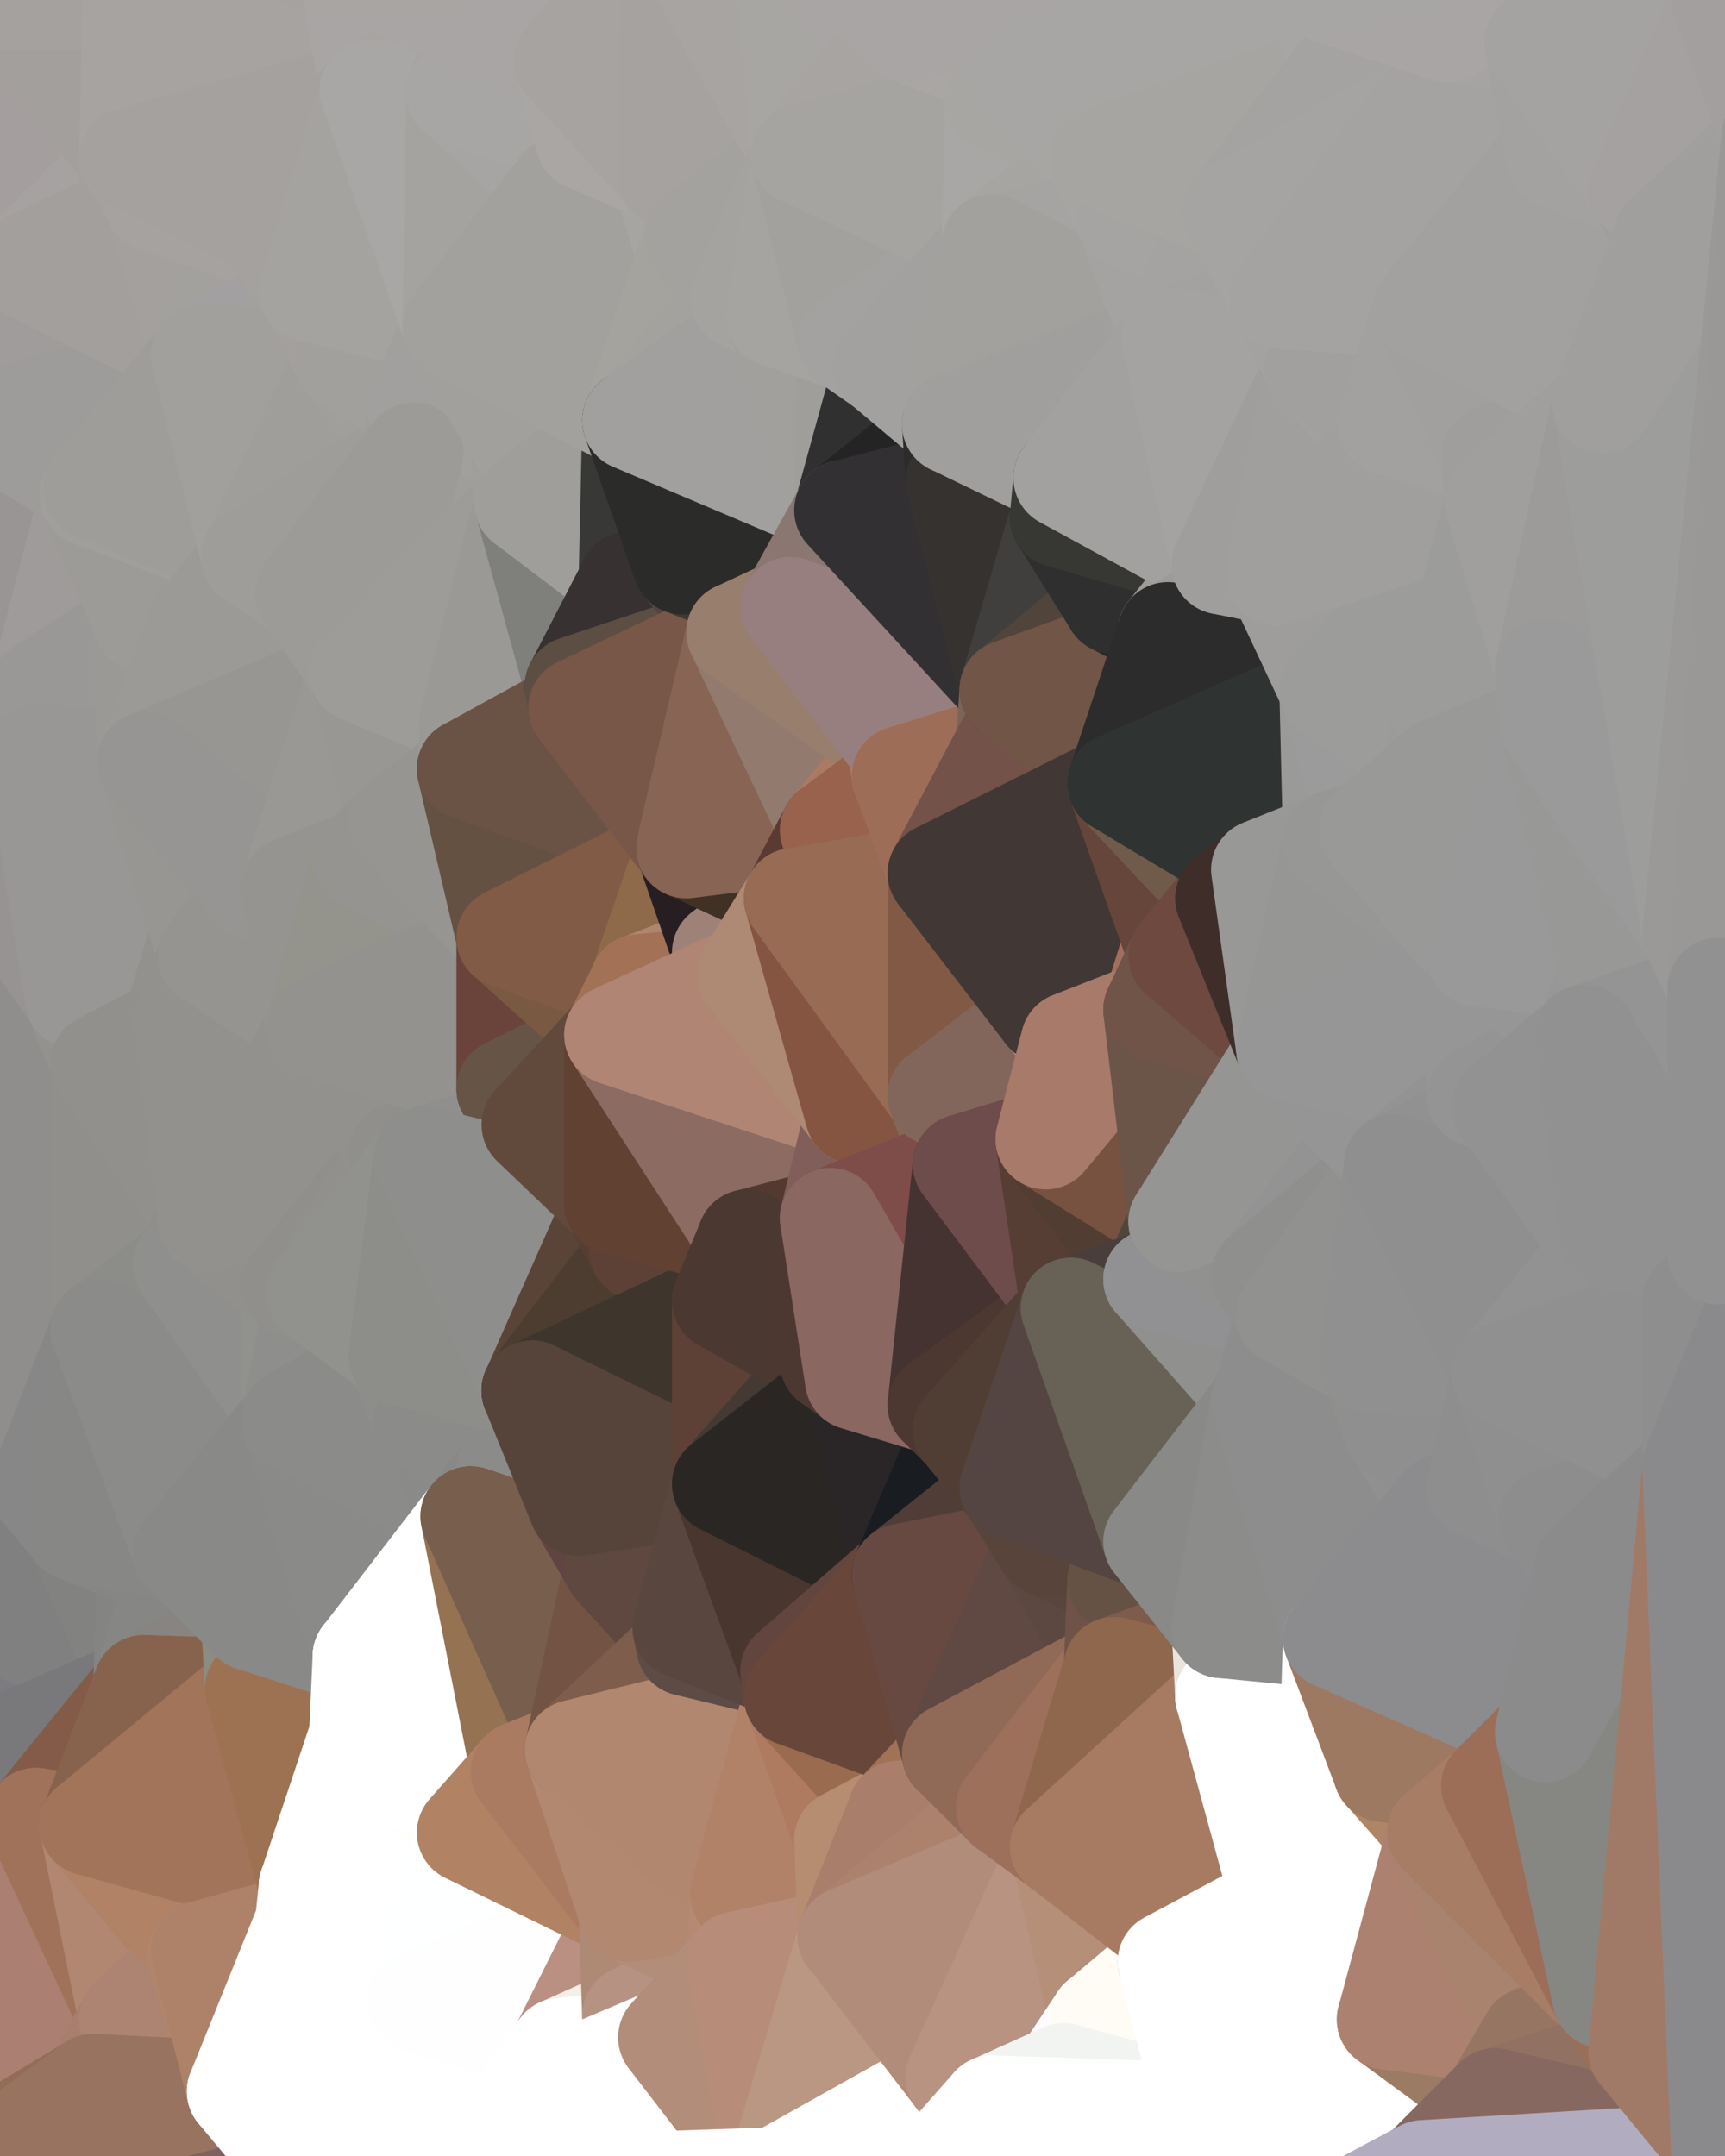 <?xml version="1.0" standalone="yes"?>
<svg width="480" height="600" xmlns="http://www.w3.org/2000/svg" version="1.1" ><rect width="100%" height="100%" fill="#333333" stroke="none"/><polygon points="-34,148 -34,518 -18,222" fill="rgba(144, 143, 141, 1)" stroke="rgba(144, 143, 141, 1)" stroke-width="28" stroke-linejoin="round"/>
		<polygon points="-34,518 -18,444 -18,222" fill="rgba(133, 133, 133, 1)" stroke="rgba(133, 133, 133, 1)" stroke-width="28" stroke-linejoin="round"/>
		<polygon points="-19,204 -34,148 -18,222" fill="rgba(152, 148, 147, 1)" stroke="rgba(152, 148, 147, 1)" stroke-width="28" stroke-linejoin="round"/>
		<polygon points="-34,518 -19,500 -18,444" fill="rgba(120, 120, 122, 1)" stroke="rgba(120, 120, 122, 1)" stroke-width="28" stroke-linejoin="round"/>
		<polygon points="-4,118 -34,148 -3,130" fill="rgba(155, 151, 150, 1)" stroke="rgba(155, 151, 150, 1)" stroke-width="28" stroke-linejoin="round"/>
		<polygon points="-3,574 -34,518 0,599" fill="rgba(163, 124, 107, 1)" stroke="rgba(163, 124, 107, 1)" stroke-width="28" stroke-linejoin="round"/>
		<polygon points="-18,444 -19,500 -4,488" fill="rgba(118, 118, 120, 1)" stroke="rgba(118, 118, 120, 1)" stroke-width="28" stroke-linejoin="round"/>
		<polygon points="-34,148 -4,118 6,74" fill="rgba(156, 152, 151, 1)" stroke="rgba(156, 152, 151, 1)" stroke-width="28" stroke-linejoin="round"/>
		<polygon points="0,0 -34,148 6,74" fill="rgba(158, 155, 150, 1)" stroke="rgba(158, 155, 150, 1)" stroke-width="28" stroke-linejoin="round"/>
		<polygon points="-3,574 0,599 6,592" fill="rgba(148, 102, 86, 1)" stroke="rgba(148, 102, 86, 1)" stroke-width="28" stroke-linejoin="round"/>
		<polygon points="-4,488 -19,500 10,506" fill="rgba(125, 97, 75, 1)" stroke="rgba(125, 97, 75, 1)" stroke-width="28" stroke-linejoin="round"/>
		<polygon points="-19,204 -18,222 10,210" fill="rgba(151, 147, 146, 1)" stroke="rgba(151, 147, 146, 1)" stroke-width="28" stroke-linejoin="round"/>
		<polygon points="-19,204 10,210 11,192" fill="rgba(153, 149, 148, 1)" stroke="rgba(153, 149, 148, 1)" stroke-width="28" stroke-linejoin="round"/>
		<polygon points="-34,148 -19,204 11,192" fill="rgba(153, 149, 148, 1)" stroke="rgba(153, 149, 148, 1)" stroke-width="28" stroke-linejoin="round"/>
		<polygon points="-19,500 -34,518 10,506" fill="rgba(142, 96, 70, 1)" stroke="rgba(142, 96, 70, 1)" stroke-width="28" stroke-linejoin="round"/>
		<polygon points="11,414 -18,444 21,426" fill="rgba(129, 129, 129, 1)" stroke="rgba(129, 129, 129, 1)" stroke-width="28" stroke-linejoin="round"/>
		<polygon points="-3,574 6,592 26,580" fill="rgba(155, 116, 99, 1)" stroke="rgba(155, 116, 99, 1)" stroke-width="28" stroke-linejoin="round"/>
		<polygon points="-3,130 25,138 26,136" fill="rgba(159, 155, 154, 1)" stroke="rgba(159, 155, 154, 1)" stroke-width="28" stroke-linejoin="round"/>
		<polygon points="21,278 28,370 28,296" fill="rgba(145, 144, 140, 1)" stroke="rgba(145, 144, 140, 1)" stroke-width="28" stroke-linejoin="round"/>
		<polygon points="-18,444 11,414 28,370" fill="rgba(132, 132, 132, 1)" stroke="rgba(132, 132, 132, 1)" stroke-width="28" stroke-linejoin="round"/>
		<polygon points="21,278 -18,444 28,370" fill="rgba(142, 141, 139, 1)" stroke="rgba(142, 141, 139, 1)" stroke-width="28" stroke-linejoin="round"/>
		<polygon points="-4,118 -3,130 26,136" fill="rgba(160, 156, 155, 1)" stroke="rgba(160, 156, 155, 1)" stroke-width="28" stroke-linejoin="round"/>
		<polygon points="-3,130 11,192 25,138" fill="rgba(158, 154, 153, 1)" stroke="rgba(158, 154, 153, 1)" stroke-width="28" stroke-linejoin="round"/>
		<polygon points="-18,222 -18,444 21,278" fill="rgba(143, 142, 140, 1)" stroke="rgba(143, 142, 140, 1)" stroke-width="28" stroke-linejoin="round"/>
		<polygon points="-3,130 -34,148 11,192" fill="rgba(153, 149, 148, 1)" stroke="rgba(153, 149, 148, 1)" stroke-width="28" stroke-linejoin="round"/>
		<polygon points="-34,518 -3,574 10,506" fill="rgba(163, 120, 104, 1)" stroke="rgba(163, 120, 104, 1)" stroke-width="28" stroke-linejoin="round"/>
		<polygon points="0,0 6,74 36,44" fill="rgba(164, 158, 158, 1)" stroke="rgba(164, 158, 158, 1)" stroke-width="28" stroke-linejoin="round"/>
		<polygon points="-3,574 26,580 36,562" fill="rgba(162, 125, 99, 1)" stroke="rgba(162, 125, 99, 1)" stroke-width="28" stroke-linejoin="round"/>
		<polygon points="-18,444 -4,488 40,469" fill="rgba(124, 123, 128, 1)" stroke="rgba(124, 123, 128, 1)" stroke-width="28" stroke-linejoin="round"/>
		<polygon points="21,426 -18,444 40,469" fill="rgba(128, 128, 128, 1)" stroke="rgba(128, 128, 128, 1)" stroke-width="28" stroke-linejoin="round"/>
		<polygon points="25,138 11,192 40,173" fill="rgba(159, 155, 154, 1)" stroke="rgba(159, 155, 154, 1)" stroke-width="28" stroke-linejoin="round"/>
		<polygon points="36,44 6,74 43,56" fill="rgba(166, 162, 161, 1)" stroke="rgba(166, 162, 161, 1)" stroke-width="28" stroke-linejoin="round"/>
		<polygon points="11,192 10,210 41,212" fill="rgba(153, 152, 150, 1)" stroke="rgba(153, 152, 150, 1)" stroke-width="28" stroke-linejoin="round"/>
		<polygon points="21,426 40,469 41,434" fill="rgba(130, 130, 128, 1)" stroke="rgba(130, 130, 128, 1)" stroke-width="28" stroke-linejoin="round"/>
		<polygon points="-4,488 10,506 40,469" fill="rgba(121, 121, 123, 1)" stroke="rgba(121, 121, 123, 1)" stroke-width="28" stroke-linejoin="round"/>
		<polygon points="10,506 25,508 40,469" fill="rgba(132, 91, 73, 1)" stroke="rgba(132, 91, 73, 1)" stroke-width="28" stroke-linejoin="round"/>
		<polygon points="0,0 36,44 37,0" fill="rgba(163, 159, 156, 1)" stroke="rgba(163, 159, 156, 1)" stroke-width="28" stroke-linejoin="round"/>
		<polygon points="10,506 -3,574 36,562" fill="rgba(171, 127, 114, 1)" stroke="rgba(171, 127, 114, 1)" stroke-width="28" stroke-linejoin="round"/>
		<polygon points="25,508 10,506 36,562" fill="rgba(160, 114, 90, 1)" stroke="rgba(160, 114, 90, 1)" stroke-width="28" stroke-linejoin="round"/>
		<polygon points="10,210 -18,222 21,278" fill="rgba(151, 147, 146, 1)" stroke="rgba(151, 147, 146, 1)" stroke-width="28" stroke-linejoin="round"/>
		<polygon points="21,278 28,296 51,284" fill="rgba(147, 146, 142, 1)" stroke="rgba(147, 146, 142, 1)" stroke-width="28" stroke-linejoin="round"/>
		<polygon points="40,173 11,192 41,212" fill="rgba(153, 152, 150, 1)" stroke="rgba(153, 152, 150, 1)" stroke-width="28" stroke-linejoin="round"/>
		<polygon points="6,74 -4,118 56,99" fill="rgba(160, 156, 155, 1)" stroke="rgba(160, 156, 155, 1)" stroke-width="28" stroke-linejoin="round"/>
		<polygon points="-4,118 26,136 56,99" fill="rgba(157, 156, 154, 1)" stroke="rgba(157, 156, 154, 1)" stroke-width="28" stroke-linejoin="round"/>
		<polygon points="25,508 36,562 55,544" fill="rgba(177, 135, 113, 1)" stroke="rgba(177, 135, 113, 1)" stroke-width="28" stroke-linejoin="round"/>
		<polygon points="28,296 28,370 51,352" fill="rgba(144, 143, 139, 1)" stroke="rgba(144, 143, 139, 1)" stroke-width="28" stroke-linejoin="round"/>
		<polygon points="41,212 21,278 58,266" fill="rgba(149, 148, 144, 1)" stroke="rgba(149, 148, 144, 1)" stroke-width="28" stroke-linejoin="round"/>
		<polygon points="21,278 51,284 58,266" fill="rgba(146, 145, 141, 1)" stroke="rgba(146, 145, 141, 1)" stroke-width="28" stroke-linejoin="round"/>
		<polygon points="28,296 51,352 58,340" fill="rgba(144, 143, 139, 1)" stroke="rgba(144, 143, 139, 1)" stroke-width="28" stroke-linejoin="round"/>
		<polygon points="43,56 6,74 56,99" fill="rgba(163, 159, 156, 1)" stroke="rgba(163, 159, 156, 1)" stroke-width="28" stroke-linejoin="round"/>
		<polygon points="25,508 55,544 56,543" fill="rgba(174, 130, 105, 1)" stroke="rgba(174, 130, 105, 1)" stroke-width="28" stroke-linejoin="round"/>
		<polygon points="10,210 21,278 41,212" fill="rgba(152, 151, 149, 1)" stroke="rgba(152, 151, 149, 1)" stroke-width="28" stroke-linejoin="round"/>
		<polygon points="36,562 26,580 66,582" fill="rgba(168, 126, 110, 1)" stroke="rgba(168, 126, 110, 1)" stroke-width="28" stroke-linejoin="round"/>
		<polygon points="40,173 41,212 55,174" fill="rgba(154, 153, 149, 1)" stroke="rgba(154, 153, 149, 1)" stroke-width="28" stroke-linejoin="round"/>
		<polygon points="41,434 40,469 51,432" fill="rgba(132, 132, 130, 1)" stroke="rgba(132, 132, 130, 1)" stroke-width="28" stroke-linejoin="round"/>
		<polygon points="21,426 41,434 51,432" fill="rgba(134, 134, 132, 1)" stroke="rgba(134, 134, 132, 1)" stroke-width="28" stroke-linejoin="round"/>
		<polygon points="51,432 40,469 70,451" fill="rgba(134, 134, 132, 1)" stroke="rgba(134, 134, 132, 1)" stroke-width="28" stroke-linejoin="round"/>
		<polygon points="40,173 55,174 70,155" fill="rgba(154, 153, 149, 1)" stroke="rgba(154, 153, 149, 1)" stroke-width="28" stroke-linejoin="round"/>
		<polygon points="25,138 40,173 70,155" fill="rgba(156, 155, 151, 1)" stroke="rgba(156, 155, 151, 1)" stroke-width="28" stroke-linejoin="round"/>
		<polygon points="43,56 56,99 66,64" fill="rgba(164, 160, 157, 1)" stroke="rgba(164, 160, 157, 1)" stroke-width="28" stroke-linejoin="round"/>
		<polygon points="41,212 58,266 71,248" fill="rgba(151, 150, 146, 1)" stroke="rgba(151, 150, 146, 1)" stroke-width="28" stroke-linejoin="round"/>
		<polygon points="26,136 25,138 70,155" fill="rgba(160, 159, 155, 1)" stroke="rgba(160, 159, 155, 1)" stroke-width="28" stroke-linejoin="round"/>
		<polygon points="0,0 37,0 67,-29" fill="rgba(165, 161, 158, 1)" stroke="rgba(165, 161, 158, 1)" stroke-width="28" stroke-linejoin="round"/>
		<polygon points="11,414 21,426 28,370" fill="rgba(135, 135, 135, 1)" stroke="rgba(135, 135, 135, 1)" stroke-width="28" stroke-linejoin="round"/>
		<polygon points="70,451 40,469 71,470" fill="rgba(136, 132, 129, 1)" stroke="rgba(136, 132, 129, 1)" stroke-width="28" stroke-linejoin="round"/>
		<polygon points="55,544 36,562 66,582" fill="rgba(173, 132, 114, 1)" stroke="rgba(173, 132, 114, 1)" stroke-width="28" stroke-linejoin="round"/>
		<polygon points="51,284 28,296 58,340" fill="rgba(145, 144, 140, 1)" stroke="rgba(145, 144, 140, 1)" stroke-width="28" stroke-linejoin="round"/>
		<polygon points="28,370 21,426 51,432" fill="rgba(135, 135, 133, 1)" stroke="rgba(135, 135, 133, 1)" stroke-width="28" stroke-linejoin="round"/>
		<polygon points="58,340 51,352 81,358" fill="rgba(142, 142, 140, 1)" stroke="rgba(142, 142, 140, 1)" stroke-width="28" stroke-linejoin="round"/>
		<polygon points="51,352 28,370 81,395" fill="rgba(140, 141, 136, 1)" stroke="rgba(140, 141, 136, 1)" stroke-width="28" stroke-linejoin="round"/>
		<polygon points="28,370 51,432 81,395" fill="rgba(139, 139, 137, 1)" stroke="rgba(139, 139, 137, 1)" stroke-width="28" stroke-linejoin="round"/>
		<polygon points="56,99 26,136 70,155" fill="rgba(158, 157, 153, 1)" stroke="rgba(158, 157, 153, 1)" stroke-width="28" stroke-linejoin="round"/>
		<polygon points="56,543 85,535 86,525" fill="rgba(177, 131, 105, 1)" stroke="rgba(177, 131, 105, 1)" stroke-width="28" stroke-linejoin="round"/>
		<polygon points="66,64 56,99 86,81" fill="rgba(162, 161, 157, 1)" stroke="rgba(162, 161, 157, 1)" stroke-width="28" stroke-linejoin="round"/>
		<polygon points="73,62 66,64 86,81" fill="rgba(165, 161, 158, 1)" stroke="rgba(165, 161, 158, 1)" stroke-width="28" stroke-linejoin="round"/>
		<polygon points="70,155 55,174 85,165" fill="rgba(155, 154, 150, 1)" stroke="rgba(155, 154, 150, 1)" stroke-width="28" stroke-linejoin="round"/>
		<polygon points="40,469 25,508 71,470" fill="rgba(135, 99, 77, 1)" stroke="rgba(135, 99, 77, 1)" stroke-width="28" stroke-linejoin="round"/>
		<polygon points="58,266 51,284 88,286" fill="rgba(146, 145, 141, 1)" stroke="rgba(146, 145, 141, 1)" stroke-width="28" stroke-linejoin="round"/>
		<polygon points="25,508 56,543 86,525" fill="rgba(177, 130, 102, 1)" stroke="rgba(177, 130, 102, 1)" stroke-width="28" stroke-linejoin="round"/>
		<polygon points="71,470 25,508 86,525" fill="rgba(162, 116, 90, 1)" stroke="rgba(162, 116, 90, 1)" stroke-width="28" stroke-linejoin="round"/>
		<polygon points="51,352 81,395 81,358" fill="rgba(143, 143, 141, 1)" stroke="rgba(143, 143, 141, 1)" stroke-width="28" stroke-linejoin="round"/>
		<polygon points="36,44 43,56 73,62" fill="rgba(165, 161, 158, 1)" stroke="rgba(165, 161, 158, 1)" stroke-width="28" stroke-linejoin="round"/>
		<polygon points="43,56 66,64 73,62" fill="rgba(166, 162, 159, 1)" stroke="rgba(166, 162, 159, 1)" stroke-width="28" stroke-linejoin="round"/>
		<polygon points="56,543 55,544 66,582" fill="rgba(175, 133, 108, 1)" stroke="rgba(175, 133, 108, 1)" stroke-width="28" stroke-linejoin="round"/>
		<polygon points="6,592 0,599 26,580" fill="rgba(146, 108, 87, 1)" stroke="rgba(146, 108, 87, 1)" stroke-width="28" stroke-linejoin="round"/>
		<polygon points="86,81 56,99 96,100" fill="rgba(162, 160, 161, 1)" stroke="rgba(162, 160, 161, 1)" stroke-width="28" stroke-linejoin="round"/>
		<polygon points="67,-29 37,0 97,-9" fill="rgba(167, 163, 160, 1)" stroke="rgba(167, 163, 160, 1)" stroke-width="28" stroke-linejoin="round"/>
		<polygon points="66,582 0,599 96,618" fill="rgba(127, 97, 95, 1)" stroke="rgba(127, 97, 95, 1)" stroke-width="28" stroke-linejoin="round"/>
		<polygon points="81,358 81,395 88,360" fill="rgba(145, 146, 141, 1)" stroke="rgba(145, 146, 141, 1)" stroke-width="28" stroke-linejoin="round"/>
		<polygon points="51,284 58,340 88,286" fill="rgba(146, 145, 141, 1)" stroke="rgba(146, 145, 141, 1)" stroke-width="28" stroke-linejoin="round"/>
		<polygon points="81,247 58,266 88,286" fill="rgba(149, 148, 144, 1)" stroke="rgba(149, 148, 144, 1)" stroke-width="28" stroke-linejoin="round"/>
		<polygon points="71,248 58,266 81,247" fill="rgba(149, 148, 144, 1)" stroke="rgba(149, 148, 144, 1)" stroke-width="28" stroke-linejoin="round"/>
		<polygon points="26,580 0,599 66,582" fill="rgba(152, 115, 96, 1)" stroke="rgba(152, 115, 96, 1)" stroke-width="28" stroke-linejoin="round"/>
		<polygon points="85,165 55,174 100,187" fill="rgba(156, 155, 150, 1)" stroke="rgba(156, 155, 150, 1)" stroke-width="28" stroke-linejoin="round"/>
		<polygon points="70,451 71,470 101,461" fill="rgba(139, 140, 132, 1)" stroke="rgba(139, 140, 132, 1)" stroke-width="28" stroke-linejoin="round"/>
		<polygon points="56,543 66,582 85,535" fill="rgba(174, 130, 105, 1)" stroke="rgba(174, 130, 105, 1)" stroke-width="28" stroke-linejoin="round"/>
		<polygon points="97,-9 37,0 103,25" fill="rgba(166, 162, 159, 1)" stroke="rgba(166, 162, 159, 1)" stroke-width="28" stroke-linejoin="round"/>
		<polygon points="37,0 36,44 103,25" fill="rgba(167, 163, 160, 1)" stroke="rgba(167, 163, 160, 1)" stroke-width="28" stroke-linejoin="round"/>
		<polygon points="36,44 73,62 103,25" fill="rgba(165, 161, 158, 1)" stroke="rgba(165, 161, 158, 1)" stroke-width="28" stroke-linejoin="round"/>
		<polygon points="71,470 100,483 101,461" fill="rgba(165, 123, 99, 1)" stroke="rgba(165, 123, 99, 1)" stroke-width="28" stroke-linejoin="round"/>
		<polygon points="71,470 86,525 100,483" fill="rgba(157, 114, 82, 1)" stroke="rgba(157, 114, 82, 1)" stroke-width="28" stroke-linejoin="round"/>
		<polygon points="55,174 41,212 100,187" fill="rgba(155, 154, 150, 1)" stroke="rgba(155, 154, 150, 1)" stroke-width="28" stroke-linejoin="round"/>
		<polygon points="41,212 81,247 100,187" fill="rgba(151, 150, 146, 1)" stroke="rgba(151, 150, 146, 1)" stroke-width="28" stroke-linejoin="round"/>
		<polygon points="56,99 70,155 96,100" fill="rgba(161, 160, 156, 1)" stroke="rgba(161, 160, 156, 1)" stroke-width="28" stroke-linejoin="round"/>
		<polygon points="41,212 71,248 81,247" fill="rgba(150, 149, 147, 1)" stroke="rgba(150, 149, 147, 1)" stroke-width="28" stroke-linejoin="round"/>
		<polygon points="51,432 70,451 81,395" fill="rgba(137, 137, 135, 1)" stroke="rgba(137, 137, 135, 1)" stroke-width="28" stroke-linejoin="round"/>
		<polygon points="58,340 81,358 111,321" fill="rgba(145, 144, 140, 1)" stroke="rgba(145, 144, 140, 1)" stroke-width="28" stroke-linejoin="round"/>
		<polygon points="88,286 58,340 111,321" fill="rgba(146, 145, 141, 1)" stroke="rgba(146, 145, 141, 1)" stroke-width="28" stroke-linejoin="round"/>
		<polygon points="88,360 81,395 111,377" fill="rgba(142, 142, 140, 1)" stroke="rgba(142, 142, 140, 1)" stroke-width="28" stroke-linejoin="round"/>
		<polygon points="100,187 81,247 101,239" fill="rgba(153, 152, 148, 1)" stroke="rgba(153, 152, 148, 1)" stroke-width="28" stroke-linejoin="round"/>
		<polygon points="96,100 70,155 115,126" fill="rgba(159, 158, 154, 1)" stroke="rgba(159, 158, 154, 1)" stroke-width="28" stroke-linejoin="round"/>
		<polygon points="81,358 88,360 111,321" fill="rgba(144, 143, 139, 1)" stroke="rgba(144, 143, 139, 1)" stroke-width="28" stroke-linejoin="round"/>
		<polygon points="100,187 101,239 111,229" fill="rgba(153, 152, 148, 1)" stroke="rgba(153, 152, 148, 1)" stroke-width="28" stroke-linejoin="round"/>
		<polygon points="96,100 115,126 116,113" fill="rgba(160, 159, 155, 1)" stroke="rgba(160, 159, 155, 1)" stroke-width="28" stroke-linejoin="round"/>
		<polygon points="85,535 66,582 116,557" fill="rgba(255, 255, 255, 1)" stroke="rgba(255, 255, 255, 1)" stroke-width="28" stroke-linejoin="round"/>
		<polygon points="100,483 86,525 115,496" fill="rgba(255, 255, 255, 1)" stroke="rgba(255, 255, 255, 1)" stroke-width="28" stroke-linejoin="round"/>
		<polygon points="111,377 81,395 118,396" fill="rgba(139, 139, 137, 1)" stroke="rgba(139, 139, 137, 1)" stroke-width="28" stroke-linejoin="round"/>
		<polygon points="70,155 85,165 115,126" fill="rgba(158, 157, 153, 1)" stroke="rgba(158, 157, 153, 1)" stroke-width="28" stroke-linejoin="round"/>
		<polygon points="81,247 88,286 101,239" fill="rgba(149, 148, 144, 1)" stroke="rgba(149, 148, 144, 1)" stroke-width="28" stroke-linejoin="round"/>
		<polygon points="86,81 96,100 126,91" fill="rgba(164, 160, 157, 1)" stroke="rgba(164, 160, 157, 1)" stroke-width="28" stroke-linejoin="round"/>
		<polygon points="96,100 116,113 126,91" fill="rgba(161, 160, 156, 1)" stroke="rgba(161, 160, 156, 1)" stroke-width="28" stroke-linejoin="round"/>
		<polygon points="81,395 70,451 101,461" fill="rgba(137, 137, 135, 1)" stroke="rgba(137, 137, 135, 1)" stroke-width="28" stroke-linejoin="round"/>
		<polygon points="100,187 130,214 131,200" fill="rgba(152, 151, 147, 1)" stroke="rgba(152, 151, 147, 1)" stroke-width="28" stroke-linejoin="round"/>
		<polygon points="81,395 101,461 131,422" fill="rgba(138, 138, 136, 1)" stroke="rgba(138, 138, 136, 1)" stroke-width="28" stroke-linejoin="round"/>
		<polygon points="118,396 81,395 131,422" fill="rgba(139, 139, 137, 1)" stroke="rgba(139, 139, 137, 1)" stroke-width="28" stroke-linejoin="round"/>
		<polygon points="115,496 86,525 130,510" fill="rgba(255, 255, 255, 1)" stroke="rgba(255, 255, 255, 1)" stroke-width="28" stroke-linejoin="round"/>
		<polygon points="100,187 111,229 130,214" fill="rgba(152, 151, 147, 1)" stroke="rgba(152, 151, 147, 1)" stroke-width="28" stroke-linejoin="round"/>
		<polygon points="66,582 96,618 116,557" fill="rgba(255, 255, 255, 1)" stroke="rgba(255, 255, 255, 1)" stroke-width="28" stroke-linejoin="round"/>
		<polygon points="97,-9 103,25 133,7" fill="rgba(169, 165, 164, 1)" stroke="rgba(169, 165, 164, 1)" stroke-width="28" stroke-linejoin="round"/>
		<polygon points="103,25 127,26 133,7" fill="rgba(168, 164, 161, 1)" stroke="rgba(168, 164, 161, 1)" stroke-width="28" stroke-linejoin="round"/>
		<polygon points="86,525 116,557 130,510" fill="rgba(255, 255, 255, 1)" stroke="rgba(255, 255, 255, 1)" stroke-width="28" stroke-linejoin="round"/>
		<polygon points="116,557 96,618 126,609" fill="rgba(255, 255, 255, 1)" stroke="rgba(255, 255, 255, 1)" stroke-width="28" stroke-linejoin="round"/>
		<polygon points="111,321 88,360 118,322" fill="rgba(145, 144, 140, 1)" stroke="rgba(145, 144, 140, 1)" stroke-width="28" stroke-linejoin="round"/>
		<polygon points="86,525 85,535 116,557" fill="rgba(255, 255, 255, 1)" stroke="rgba(255, 255, 255, 1)" stroke-width="28" stroke-linejoin="round"/>
		<polygon points="73,62 86,81 103,25" fill="rgba(165, 161, 158, 1)" stroke="rgba(165, 161, 158, 1)" stroke-width="28" stroke-linejoin="round"/>
		<polygon points="118,396 131,422 141,409" fill="rgba(138, 138, 136, 1)" stroke="rgba(138, 138, 136, 1)" stroke-width="28" stroke-linejoin="round"/>
		<polygon points="88,286 111,321 141,303" fill="rgba(146, 145, 141, 1)" stroke="rgba(146, 145, 141, 1)" stroke-width="28" stroke-linejoin="round"/>
		<polygon points="111,321 118,322 141,303" fill="rgba(144, 143, 139, 1)" stroke="rgba(144, 143, 139, 1)" stroke-width="28" stroke-linejoin="round"/>
		<polygon points="101,239 88,286 141,261" fill="rgba(148, 148, 140, 1)" stroke="rgba(148, 148, 140, 1)" stroke-width="28" stroke-linejoin="round"/>
		<polygon points="111,229 101,239 141,261" fill="rgba(149, 148, 144, 1)" stroke="rgba(149, 148, 144, 1)" stroke-width="28" stroke-linejoin="round"/>
		<polygon points="88,360 111,377 118,322" fill="rgba(145, 146, 141, 1)" stroke="rgba(145, 146, 141, 1)" stroke-width="28" stroke-linejoin="round"/>
		<polygon points="115,496 130,510 145,493" fill="rgba(254, 255, 251, 1)" stroke="rgba(254, 255, 251, 1)" stroke-width="28" stroke-linejoin="round"/>
		<polygon points="116,113 115,126 145,123" fill="rgba(159, 158, 154, 1)" stroke="rgba(159, 158, 154, 1)" stroke-width="28" stroke-linejoin="round"/>
		<polygon points="101,461 100,483 115,496" fill="rgba(255, 255, 255, 1)" stroke="rgba(255, 255, 255, 1)" stroke-width="28" stroke-linejoin="round"/>
		<polygon points="145,123 115,126 146,140" fill="rgba(159, 158, 154, 1)" stroke="rgba(159, 158, 154, 1)" stroke-width="28" stroke-linejoin="round"/>
		<polygon points="116,557 126,609 146,584" fill="rgba(255, 255, 255, 1)" stroke="rgba(255, 255, 255, 1)" stroke-width="28" stroke-linejoin="round"/>
		<polygon points="103,25 86,81 126,91" fill="rgba(164, 163, 159, 1)" stroke="rgba(164, 163, 159, 1)" stroke-width="28" stroke-linejoin="round"/>
		<polygon points="141,303 118,322 148,313" fill="rgba(143, 144, 139, 1)" stroke="rgba(143, 144, 139, 1)" stroke-width="28" stroke-linejoin="round"/>
		<polygon points="111,377 118,396 148,387" fill="rgba(141, 141, 139, 1)" stroke="rgba(141, 141, 139, 1)" stroke-width="28" stroke-linejoin="round"/>
		<polygon points="118,396 141,409 148,387" fill="rgba(139, 139, 137, 1)" stroke="rgba(139, 139, 137, 1)" stroke-width="28" stroke-linejoin="round"/>
		<polygon points="115,126 100,187 146,140" fill="rgba(159, 158, 154, 1)" stroke="rgba(159, 158, 154, 1)" stroke-width="28" stroke-linejoin="round"/>
		<polygon points="101,461 115,496 145,493" fill="rgba(255, 255, 255, 1)" stroke="rgba(255, 255, 255, 1)" stroke-width="28" stroke-linejoin="round"/>
		<polygon points="126,91 116,113 145,123" fill="rgba(161, 160, 158, 1)" stroke="rgba(161, 160, 158, 1)" stroke-width="28" stroke-linejoin="round"/>
		<polygon points="141,261 88,286 141,303" fill="rgba(147, 146, 142, 1)" stroke="rgba(147, 146, 142, 1)" stroke-width="28" stroke-linejoin="round"/>
		<polygon points="103,25 126,91 127,26" fill="rgba(168, 167, 165, 1)" stroke="rgba(168, 167, 165, 1)" stroke-width="28" stroke-linejoin="round"/>
		<polygon points="85,165 100,187 115,126" fill="rgba(156, 155, 151, 1)" stroke="rgba(156, 155, 151, 1)" stroke-width="28" stroke-linejoin="round"/>
		<polygon points="116,557 146,584 156,570" fill="rgba(255, 255, 255, 1)" stroke="rgba(255, 255, 255, 1)" stroke-width="28" stroke-linejoin="round"/>
		<polygon points="127,26 126,91 156,52" fill="rgba(164, 163, 159, 1)" stroke="rgba(164, 163, 159, 1)" stroke-width="28" stroke-linejoin="round"/>
		<polygon points="133,7 127,26 157,17" fill="rgba(167, 163, 160, 1)" stroke="rgba(167, 163, 160, 1)" stroke-width="28" stroke-linejoin="round"/>
		<polygon points="100,187 131,200 146,140" fill="rgba(157, 156, 152, 1)" stroke="rgba(157, 156, 152, 1)" stroke-width="28" stroke-linejoin="round"/>
		<polygon points="130,214 111,229 141,261" fill="rgba(150, 149, 145, 1)" stroke="rgba(150, 149, 145, 1)" stroke-width="28" stroke-linejoin="round"/>
		<polygon points="141,409 131,422 161,419" fill="rgba(136, 136, 134, 1)" stroke="rgba(136, 136, 134, 1)" stroke-width="28" stroke-linejoin="round"/>
		<polygon points="160,191 131,200 161,197" fill="rgba(107, 106, 102, 1)" stroke="rgba(107, 106, 102, 1)" stroke-width="28" stroke-linejoin="round"/>
		<polygon points="127,26 156,52 163,39" fill="rgba(166, 165, 163, 1)" stroke="rgba(166, 165, 163, 1)" stroke-width="28" stroke-linejoin="round"/>
		<polygon points="157,17 127,26 163,39" fill="rgba(167, 166, 164, 1)" stroke="rgba(167, 166, 164, 1)" stroke-width="28" stroke-linejoin="round"/>
		<polygon points="131,200 130,214 161,197" fill="rgba(153, 152, 148, 1)" stroke="rgba(153, 152, 148, 1)" stroke-width="28" stroke-linejoin="round"/>
		<polygon points="146,140 131,200 160,191" fill="rgba(154, 153, 149, 1)" stroke="rgba(154, 153, 149, 1)" stroke-width="28" stroke-linejoin="round"/>
		<polygon points="148,313 118,322 171,335" fill="rgba(144, 143, 141, 1)" stroke="rgba(144, 143, 141, 1)" stroke-width="28" stroke-linejoin="round"/>
		<polygon points="161,419 131,422 171,436" fill="rgba(140, 142, 137, 1)" stroke="rgba(140, 142, 137, 1)" stroke-width="28" stroke-linejoin="round"/>
		<polygon points="141,261 141,303 171,288" fill="rgba(106, 68, 59, 1)" stroke="rgba(106, 68, 59, 1)" stroke-width="28" stroke-linejoin="round"/>
		<polygon points="141,303 148,313 171,288" fill="rgba(102, 84, 70, 1)" stroke="rgba(102, 84, 70, 1)" stroke-width="28" stroke-linejoin="round"/>
		<polygon points="148,387 141,409 161,419" fill="rgba(139, 139, 137, 1)" stroke="rgba(139, 139, 137, 1)" stroke-width="28" stroke-linejoin="round"/>
		<polygon points="118,322 111,377 148,387" fill="rgba(141, 142, 137, 1)" stroke="rgba(141, 142, 137, 1)" stroke-width="28" stroke-linejoin="round"/>
		<polygon points="131,422 101,461 145,493" fill="rgba(255, 255, 255, 1)" stroke="rgba(255, 255, 255, 1)" stroke-width="28" stroke-linejoin="round"/>
		<polygon points="130,510 116,557 175,532" fill="rgba(254, 255, 255, 1)" stroke="rgba(254, 255, 255, 1)" stroke-width="28" stroke-linejoin="round"/>
		<polygon points="146,140 160,191 175,162" fill="rgba(127, 128, 123, 1)" stroke="rgba(127, 128, 123, 1)" stroke-width="28" stroke-linejoin="round"/>
		<polygon points="118,322 148,387 171,335" fill="rgba(142, 142, 140, 1)" stroke="rgba(142, 142, 140, 1)" stroke-width="28" stroke-linejoin="round"/>
		<polygon points="131,422 145,493 160,487" fill="rgba(149, 114, 82, 1)" stroke="rgba(149, 114, 82, 1)" stroke-width="28" stroke-linejoin="round"/>
		<polygon points="116,557 156,570 175,532" fill="rgba(254, 254, 254, 1)" stroke="rgba(254, 254, 254, 1)" stroke-width="28" stroke-linejoin="round"/>
		<polygon points="131,422 160,487 171,436" fill="rgba(120, 94, 77, 1)" stroke="rgba(120, 94, 77, 1)" stroke-width="28" stroke-linejoin="round"/>
		<polygon points="171,335 148,387 178,348" fill="rgba(90, 68, 55, 1)" stroke="rgba(90, 68, 55, 1)" stroke-width="28" stroke-linejoin="round"/>
		<polygon points="141,261 171,288 178,274" fill="rgba(121, 89, 66, 1)" stroke="rgba(121, 89, 66, 1)" stroke-width="28" stroke-linejoin="round"/>
		<polygon points="145,123 146,140 176,117" fill="rgba(159, 158, 154, 1)" stroke="rgba(159, 158, 154, 1)" stroke-width="28" stroke-linejoin="round"/>
		<polygon points="126,91 145,123 176,117" fill="rgba(161, 160, 156, 1)" stroke="rgba(161, 160, 156, 1)" stroke-width="28" stroke-linejoin="round"/>
		<polygon points="175,532 156,570 176,561" fill="rgba(186, 144, 130, 1)" stroke="rgba(186, 144, 130, 1)" stroke-width="28" stroke-linejoin="round"/>
		<polygon points="145,493 130,510 175,532" fill="rgba(177, 130, 100, 1)" stroke="rgba(177, 130, 100, 1)" stroke-width="28" stroke-linejoin="round"/>
		<polygon points="160,487 145,493 175,532" fill="rgba(170, 123, 97, 1)" stroke="rgba(170, 123, 97, 1)" stroke-width="28" stroke-linejoin="round"/>
		<polygon points="163,39 156,52 186,49" fill="rgba(167, 166, 162, 1)" stroke="rgba(167, 166, 162, 1)" stroke-width="28" stroke-linejoin="round"/>
		<polygon points="133,7 157,17 187,-21" fill="rgba(169, 165, 164, 1)" stroke="rgba(169, 165, 164, 1)" stroke-width="28" stroke-linejoin="round"/>
		<polygon points="176,561 156,570 186,567" fill="rgba(243, 240, 231, 1)" stroke="rgba(243, 240, 231, 1)" stroke-width="28" stroke-linejoin="round"/>
		<polygon points="171,436 160,487 191,458" fill="rgba(115, 83, 68, 1)" stroke="rgba(115, 83, 68, 1)" stroke-width="28" stroke-linejoin="round"/>
		<polygon points="190,453 171,436 191,458" fill="rgba(95, 70, 63, 1)" stroke="rgba(95, 70, 63, 1)" stroke-width="28" stroke-linejoin="round"/>
		<polygon points="130,214 141,261 191,236" fill="rgba(100, 81, 66, 1)" stroke="rgba(100, 81, 66, 1)" stroke-width="28" stroke-linejoin="round"/>
		<polygon points="161,197 130,214 191,236" fill="rgba(106, 83, 69, 1)" stroke="rgba(106, 83, 69, 1)" stroke-width="28" stroke-linejoin="round"/>
		<polygon points="146,140 175,162 176,117" fill="rgba(159, 158, 154, 1)" stroke="rgba(159, 158, 154, 1)" stroke-width="28" stroke-linejoin="round"/>
		<polygon points="156,52 176,117 193,66" fill="rgba(164, 163, 159, 1)" stroke="rgba(164, 163, 159, 1)" stroke-width="28" stroke-linejoin="round"/>
		<polygon points="186,49 156,52 193,66" fill="rgba(166, 165, 161, 1)" stroke="rgba(166, 165, 161, 1)" stroke-width="28" stroke-linejoin="round"/>
		<polygon points="141,261 178,274 191,236" fill="rgba(129, 91, 70, 1)" stroke="rgba(129, 91, 70, 1)" stroke-width="28" stroke-linejoin="round"/>
		<polygon points="176,117 175,162 190,157" fill="rgba(56, 56, 54, 1)" stroke="rgba(56, 56, 54, 1)" stroke-width="28" stroke-linejoin="round"/>
		<polygon points="97,-9 133,7 187,-21" fill="rgba(169, 165, 164, 1)" stroke="rgba(169, 165, 164, 1)" stroke-width="28" stroke-linejoin="round"/>
		<polygon points="156,52 126,91 176,117" fill="rgba(162, 161, 157, 1)" stroke="rgba(162, 161, 157, 1)" stroke-width="28" stroke-linejoin="round"/>
		<polygon points="171,288 148,313 171,335" fill="rgba(97, 74, 60, 1)" stroke="rgba(97, 74, 60, 1)" stroke-width="28" stroke-linejoin="round"/>
		<polygon points="191,236 178,274 201,265" fill="rgba(142, 106, 74, 1)" stroke="rgba(142, 106, 74, 1)" stroke-width="28" stroke-linejoin="round"/>
		<polygon points="161,419 171,436 201,413" fill="rgba(96, 68, 65, 1)" stroke="rgba(96, 68, 65, 1)" stroke-width="28" stroke-linejoin="round"/>
		<polygon points="156,570 146,584 186,567" fill="rgba(255, 255, 255, 1)" stroke="rgba(255, 255, 255, 1)" stroke-width="28" stroke-linejoin="round"/>
		<polygon points="190,157 175,162 205,176" fill="rgba(48, 48, 46, 1)" stroke="rgba(48, 48, 46, 1)" stroke-width="28" stroke-linejoin="round"/>
		<polygon points="175,532 176,561 205,546" fill="rgba(174, 137, 118, 1)" stroke="rgba(174, 137, 118, 1)" stroke-width="28" stroke-linejoin="round"/>
		<polygon points="176,561 186,567 205,546" fill="rgba(182, 146, 130, 1)" stroke="rgba(182, 146, 130, 1)" stroke-width="28" stroke-linejoin="round"/>
		<polygon points="178,348 148,387 201,362" fill="rgba(77, 61, 48, 1)" stroke="rgba(77, 61, 48, 1)" stroke-width="28" stroke-linejoin="round"/>
		<polygon points="193,66 176,117 206,83" fill="rgba(164, 163, 158, 1)" stroke="rgba(164, 163, 158, 1)" stroke-width="28" stroke-linejoin="round"/>
		<polygon points="175,162 160,191 205,176" fill="rgba(55, 49, 49, 1)" stroke="rgba(55, 49, 49, 1)" stroke-width="28" stroke-linejoin="round"/>
		<polygon points="201,265 178,274 208,271" fill="rgba(174, 133, 111, 1)" stroke="rgba(174, 133, 111, 1)" stroke-width="28" stroke-linejoin="round"/>
		<polygon points="171,335 178,348 208,345" fill="rgba(88, 62, 49, 1)" stroke="rgba(88, 62, 49, 1)" stroke-width="28" stroke-linejoin="round"/>
		<polygon points="178,348 201,362 208,345" fill="rgba(93, 65, 54, 1)" stroke="rgba(93, 65, 54, 1)" stroke-width="28" stroke-linejoin="round"/>
		<polygon points="175,532 205,546 206,527" fill="rgba(178, 141, 122, 1)" stroke="rgba(178, 141, 122, 1)" stroke-width="28" stroke-linejoin="round"/>
		<polygon points="160,191 161,197 205,176" fill="rgba(92, 78, 67, 1)" stroke="rgba(92, 78, 67, 1)" stroke-width="28" stroke-linejoin="round"/>
		<polygon points="148,387 201,413 201,362" fill="rgba(62, 53, 44, 1)" stroke="rgba(62, 53, 44, 1)" stroke-width="28" stroke-linejoin="round"/>
		<polygon points="171,436 190,453 201,413" fill="rgba(95, 72, 64, 1)" stroke="rgba(95, 72, 64, 1)" stroke-width="28" stroke-linejoin="round"/>
		<polygon points="148,387 161,419 201,413" fill="rgba(86, 68, 58, 1)" stroke="rgba(86, 68, 58, 1)" stroke-width="28" stroke-linejoin="round"/>
		<polygon points="157,17 163,39 186,49" fill="rgba(170, 166, 163, 1)" stroke="rgba(170, 166, 163, 1)" stroke-width="28" stroke-linejoin="round"/>
		<polygon points="186,567 146,584 216,606" fill="rgba(255, 255, 255, 1)" stroke="rgba(255, 255, 255, 1)" stroke-width="28" stroke-linejoin="round"/>
		<polygon points="146,584 126,609 216,606" fill="rgba(255, 255, 255, 1)" stroke="rgba(255, 255, 255, 1)" stroke-width="28" stroke-linejoin="round"/>
		<polygon points="178,274 171,288 208,271" fill="rgba(163, 113, 86, 1)" stroke="rgba(163, 113, 86, 1)" stroke-width="28" stroke-linejoin="round"/>
		<polygon points="160,487 175,532 206,527" fill="rgba(178, 136, 112, 1)" stroke="rgba(178, 136, 112, 1)" stroke-width="28" stroke-linejoin="round"/>
		<polygon points="220,465 191,458 221,472" fill="rgba(104, 76, 65, 1)" stroke="rgba(104, 76, 65, 1)" stroke-width="28" stroke-linejoin="round"/>
		<polygon points="191,236 201,265 221,250" fill="rgba(39, 30, 33, 1)" stroke="rgba(39, 30, 33, 1)" stroke-width="28" stroke-linejoin="round"/>
		<polygon points="67,-29 97,-9 187,-21" fill="rgba(169, 165, 162, 1)" stroke="rgba(169, 165, 162, 1)" stroke-width="28" stroke-linejoin="round"/>
		<polygon points="186,49 193,66 223,43" fill="rgba(166, 165, 161, 1)" stroke="rgba(166, 165, 161, 1)" stroke-width="28" stroke-linejoin="round"/>
		<polygon points="191,458 160,487 221,472" fill="rgba(126, 93, 76, 1)" stroke="rgba(126, 93, 76, 1)" stroke-width="28" stroke-linejoin="round"/>
		<polygon points="160,487 206,527 221,472" fill="rgba(177, 135, 111, 1)" stroke="rgba(177, 135, 111, 1)" stroke-width="28" stroke-linejoin="round"/>
		<polygon points="201,265 208,271 221,250" fill="rgba(158, 130, 119, 1)" stroke="rgba(158, 130, 119, 1)" stroke-width="28" stroke-linejoin="round"/>
		<polygon points="190,453 191,458 220,465" fill="rgba(93, 76, 69, 1)" stroke="rgba(93, 76, 69, 1)" stroke-width="28" stroke-linejoin="round"/>
		<polygon points="190,157 205,176 220,169" fill="rgba(83, 68, 61, 1)" stroke="rgba(83, 68, 61, 1)" stroke-width="28" stroke-linejoin="round"/>
		<polygon points="206,83 176,117 216,88" fill="rgba(163, 162, 158, 1)" stroke="rgba(163, 162, 158, 1)" stroke-width="28" stroke-linejoin="round"/>
		<polygon points="161,197 191,236 205,176" fill="rgba(120, 87, 72, 1)" stroke="rgba(120, 87, 72, 1)" stroke-width="28" stroke-linejoin="round"/>
		<polygon points="157,17 186,49 187,-21" fill="rgba(167, 163, 160, 1)" stroke="rgba(167, 163, 160, 1)" stroke-width="28" stroke-linejoin="round"/>
		<polygon points="191,236 221,250 231,231" fill="rgba(65, 49, 36, 1)" stroke="rgba(65, 49, 36, 1)" stroke-width="28" stroke-linejoin="round"/>
		<polygon points="201,362 201,413 231,379" fill="rgba(93, 65, 54, 1)" stroke="rgba(93, 65, 54, 1)" stroke-width="28" stroke-linejoin="round"/>
		<polygon points="171,288 171,335 208,345" fill="rgba(97, 65, 50, 1)" stroke="rgba(97, 65, 50, 1)" stroke-width="28" stroke-linejoin="round"/>
		<polygon points="190,157 220,169 235,142" fill="rgba(63, 56, 48, 1)" stroke="rgba(63, 56, 48, 1)" stroke-width="28" stroke-linejoin="round"/>
		<polygon points="206,527 205,546 236,539" fill="rgba(180, 138, 116, 1)" stroke="rgba(180, 138, 116, 1)" stroke-width="28" stroke-linejoin="round"/>
		<polygon points="176,117 190,157 235,142" fill="rgba(43, 43, 41, 1)" stroke="rgba(43, 43, 41, 1)" stroke-width="28" stroke-linejoin="round"/>
		<polygon points="187,-21 186,49 223,43" fill="rgba(166, 162, 159, 1)" stroke="rgba(166, 162, 159, 1)" stroke-width="28" stroke-linejoin="round"/>
		<polygon points="193,66 206,83 223,43" fill="rgba(163, 162, 158, 1)" stroke="rgba(163, 162, 158, 1)" stroke-width="28" stroke-linejoin="round"/>
		<polygon points="231,379 201,413 238,384" fill="rgba(68, 57, 51, 1)" stroke="rgba(68, 57, 51, 1)" stroke-width="28" stroke-linejoin="round"/>
		<polygon points="208,345 231,339 238,310" fill="rgba(65, 50, 47, 1)" stroke="rgba(65, 50, 47, 1)" stroke-width="28" stroke-linejoin="round"/>
		<polygon points="171,288 208,345 238,310" fill="rgba(140, 107, 98, 1)" stroke="rgba(140, 107, 98, 1)" stroke-width="28" stroke-linejoin="round"/>
		<polygon points="208,271 171,288 238,310" fill="rgba(176, 133, 116, 1)" stroke="rgba(176, 133, 116, 1)" stroke-width="28" stroke-linejoin="round"/>
		<polygon points="235,512 206,527 236,539" fill="rgba(182, 138, 111, 1)" stroke="rgba(182, 138, 111, 1)" stroke-width="28" stroke-linejoin="round"/>
		<polygon points="216,88 176,117 235,142" fill="rgba(161, 160, 158, 1)" stroke="rgba(161, 160, 158, 1)" stroke-width="28" stroke-linejoin="round"/>
		<polygon points="221,472 206,527 235,512" fill="rgba(177, 130, 104, 1)" stroke="rgba(177, 130, 104, 1)" stroke-width="28" stroke-linejoin="round"/>
		<polygon points="205,176 191,236 231,231" fill="rgba(136, 100, 84, 1)" stroke="rgba(136, 100, 84, 1)" stroke-width="28" stroke-linejoin="round"/>
		<polygon points="208,345 231,379 231,339" fill="rgba(84, 57, 48, 1)" stroke="rgba(84, 57, 48, 1)" stroke-width="28" stroke-linejoin="round"/>
		<polygon points="208,345 201,362 231,379" fill="rgba(75, 56, 49, 1)" stroke="rgba(75, 56, 49, 1)" stroke-width="28" stroke-linejoin="round"/>
		<polygon points="217,-24 187,-21 223,43" fill="rgba(168, 164, 161, 1)" stroke="rgba(168, 164, 161, 1)" stroke-width="28" stroke-linejoin="round"/>
		<polygon points="206,83 216,88 223,43" fill="rgba(164, 163, 159, 1)" stroke="rgba(164, 163, 159, 1)" stroke-width="28" stroke-linejoin="round"/>
		<polygon points="201,413 190,453 220,465" fill="rgba(89, 70, 63, 1)" stroke="rgba(89, 70, 63, 1)" stroke-width="28" stroke-linejoin="round"/>
		<polygon points="216,88 235,142 236,95" fill="rgba(161, 160, 156, 1)" stroke="rgba(161, 160, 156, 1)" stroke-width="28" stroke-linejoin="round"/>
		<polygon points="205,546 186,567 216,606" fill="rgba(178, 141, 122, 1)" stroke="rgba(178, 141, 122, 1)" stroke-width="28" stroke-linejoin="round"/>
		<polygon points="217,-24 223,43 247,14" fill="rgba(167, 166, 162, 1)" stroke="rgba(167, 166, 162, 1)" stroke-width="28" stroke-linejoin="round"/>
		<polygon points="205,176 231,231 250,208" fill="rgba(146, 122, 110, 1)" stroke="rgba(146, 122, 110, 1)" stroke-width="28" stroke-linejoin="round"/>
		<polygon points="250,208 231,231 251,216" fill="rgba(170, 122, 100, 1)" stroke="rgba(170, 122, 100, 1)" stroke-width="28" stroke-linejoin="round"/>
		<polygon points="201,413 220,465 251,438" fill="rgba(73, 54, 47, 1)" stroke="rgba(73, 54, 47, 1)" stroke-width="28" stroke-linejoin="round"/>
		<polygon points="220,169 205,176 250,208" fill="rgba(152, 126, 109, 1)" stroke="rgba(152, 126, 109, 1)" stroke-width="28" stroke-linejoin="round"/>
		<polygon points="236,95 235,142 246,102" fill="rgba(159, 158, 154, 1)" stroke="rgba(159, 158, 154, 1)" stroke-width="28" stroke-linejoin="round"/>
		<polygon points="217,-24 247,14 253,9" fill="rgba(169, 165, 164, 1)" stroke="rgba(169, 165, 164, 1)" stroke-width="28" stroke-linejoin="round"/>
		<polygon points="221,472 235,512 250,504" fill="rgba(174, 123, 96, 1)" stroke="rgba(174, 123, 96, 1)" stroke-width="28" stroke-linejoin="round"/>
		<polygon points="231,231 221,250 261,243" fill="rgba(91, 58, 51, 1)" stroke="rgba(91, 58, 51, 1)" stroke-width="28" stroke-linejoin="round"/>
		<polygon points="251,216 231,231 261,243" fill="rgba(153, 98, 77, 1)" stroke="rgba(153, 98, 77, 1)" stroke-width="28" stroke-linejoin="round"/>
		<polygon points="238,384 201,413 251,438" fill="rgba(42, 38, 35, 1)" stroke="rgba(42, 38, 35, 1)" stroke-width="28" stroke-linejoin="round"/>
		<polygon points="205,546 216,606 236,539" fill="rgba(183, 140, 121, 1)" stroke="rgba(183, 140, 121, 1)" stroke-width="28" stroke-linejoin="round"/>
		<polygon points="223,43 216,88 236,95" fill="rgba(165, 164, 160, 1)" stroke="rgba(165, 164, 160, 1)" stroke-width="28" stroke-linejoin="round"/>
		<polygon points="246,102 235,142 265,118" fill="rgba(48, 48, 48, 1)" stroke="rgba(48, 48, 48, 1)" stroke-width="28" stroke-linejoin="round"/>
		<polygon points="221,472 250,504 265,488" fill="rgba(154, 107, 79, 1)" stroke="rgba(154, 107, 79, 1)" stroke-width="28" stroke-linejoin="round"/>
		<polygon points="236,539 216,606 266,578" fill="rgba(186, 151, 131, 1)" stroke="rgba(186, 151, 131, 1)" stroke-width="28" stroke-linejoin="round"/>
		<polygon points="265,118 235,142 266,134" fill="rgba(36, 36, 36, 1)" stroke="rgba(36, 36, 36, 1)" stroke-width="28" stroke-linejoin="round"/>
		<polygon points="261,391 251,438 268,398" fill="rgba(40, 35, 32, 1)" stroke="rgba(40, 35, 32, 1)" stroke-width="28" stroke-linejoin="round"/>
		<polygon points="238,310 231,339 268,324" fill="rgba(129, 94, 90, 1)" stroke="rgba(129, 94, 90, 1)" stroke-width="28" stroke-linejoin="round"/>
		<polygon points="261,305 238,310 268,324" fill="rgba(137, 99, 78, 1)" stroke="rgba(137, 99, 78, 1)" stroke-width="28" stroke-linejoin="round"/>
		<polygon points="216,606 246,620 266,578" fill="rgba(255, 255, 255, 1)" stroke="rgba(255, 255, 255, 1)" stroke-width="28" stroke-linejoin="round"/>
		<polygon points="238,384 251,438 261,391" fill="rgba(42, 38, 39, 1)" stroke="rgba(42, 38, 39, 1)" stroke-width="28" stroke-linejoin="round"/>
		<polygon points="220,465 221,472 251,438" fill="rgba(98, 69, 63, 1)" stroke="rgba(98, 69, 63, 1)" stroke-width="28" stroke-linejoin="round"/>
		<polygon points="235,512 236,539 250,504" fill="rgba(182, 141, 113, 1)" stroke="rgba(182, 141, 113, 1)" stroke-width="28" stroke-linejoin="round"/>
		<polygon points="221,250 208,271 238,310" fill="rgba(174, 138, 116, 1)" stroke="rgba(174, 138, 116, 1)" stroke-width="28" stroke-linejoin="round"/>
		<polygon points="223,43 236,95 276,68" fill="rgba(162, 161, 157, 1)" stroke="rgba(162, 161, 157, 1)" stroke-width="28" stroke-linejoin="round"/>
		<polygon points="251,438 221,472 265,488" fill="rgba(104, 70, 58, 1)" stroke="rgba(104, 70, 58, 1)" stroke-width="28" stroke-linejoin="round"/>
		<polygon points="221,250 238,310 261,305" fill="rgba(133, 85, 65, 1)" stroke="rgba(133, 85, 65, 1)" stroke-width="28" stroke-linejoin="round"/>
		<polygon points="253,9 247,14 277,28" fill="rgba(166, 165, 161, 1)" stroke="rgba(166, 165, 161, 1)" stroke-width="28" stroke-linejoin="round"/>
		<polygon points="236,95 246,102 276,68" fill="rgba(163, 162, 160, 1)" stroke="rgba(163, 162, 160, 1)" stroke-width="28" stroke-linejoin="round"/>
		<polygon points="231,339 231,379 238,384" fill="rgba(76, 56, 49, 1)" stroke="rgba(76, 56, 49, 1)" stroke-width="28" stroke-linejoin="round"/>
		<polygon points="250,208 251,216 280,207" fill="rgba(171, 130, 112, 1)" stroke="rgba(171, 130, 112, 1)" stroke-width="28" stroke-linejoin="round"/>
		<polygon points="265,488 250,504 280,503" fill="rgba(160, 115, 86, 1)" stroke="rgba(160, 115, 86, 1)" stroke-width="28" stroke-linejoin="round"/>
		<polygon points="247,14 223,43 277,28" fill="rgba(168, 164, 161, 1)" stroke="rgba(168, 164, 161, 1)" stroke-width="28" stroke-linejoin="round"/>
		<polygon points="266,578 246,620 276,586" fill="rgba(255, 255, 255, 1)" stroke="rgba(255, 255, 255, 1)" stroke-width="28" stroke-linejoin="round"/>
		<polygon points="261,243 221,250 261,305" fill="rgba(152, 107, 84, 1)" stroke="rgba(152, 107, 84, 1)" stroke-width="28" stroke-linejoin="round"/>
		<polygon points="250,208 280,207 281,192" fill="rgba(158, 130, 118, 1)" stroke="rgba(158, 130, 118, 1)" stroke-width="28" stroke-linejoin="round"/>
		<polygon points="268,398 251,438 281,414" fill="rgba(25, 28, 33, 1)" stroke="rgba(25, 28, 33, 1)" stroke-width="28" stroke-linejoin="round"/>
		<polygon points="253,9 277,28 283,21" fill="rgba(169, 165, 164, 1)" stroke="rgba(169, 165, 164, 1)" stroke-width="28" stroke-linejoin="round"/>
		<polygon points="235,142 220,169 281,192" fill="rgba(138, 119, 113, 1)" stroke="rgba(138, 119, 113, 1)" stroke-width="28" stroke-linejoin="round"/>
		<polygon points="220,169 250,208 281,192" fill="rgba(151, 127, 127, 1)" stroke="rgba(151, 127, 127, 1)" stroke-width="28" stroke-linejoin="round"/>
		<polygon points="251,216 261,243 280,207" fill="rgba(157, 109, 87, 1)" stroke="rgba(157, 109, 87, 1)" stroke-width="28" stroke-linejoin="round"/>
		<polygon points="223,43 276,68 277,28" fill="rgba(165, 164, 160, 1)" stroke="rgba(165, 164, 160, 1)" stroke-width="28" stroke-linejoin="round"/>
		<polygon points="261,243 261,305 291,282" fill="rgba(130, 89, 69, 1)" stroke="rgba(130, 89, 69, 1)" stroke-width="28" stroke-linejoin="round"/>
		<polygon points="261,305 268,324 291,317" fill="rgba(132, 103, 87, 1)" stroke="rgba(132, 103, 87, 1)" stroke-width="28" stroke-linejoin="round"/>
		<polygon points="281,414 251,438 291,430" fill="rgba(80, 61, 55, 1)" stroke="rgba(80, 61, 55, 1)" stroke-width="28" stroke-linejoin="round"/>
		<polygon points="266,134 235,142 281,192" fill="rgba(50, 48, 51, 1)" stroke="rgba(50, 48, 51, 1)" stroke-width="28" stroke-linejoin="round"/>
		<polygon points="231,339 261,391 268,324" fill="rgba(126, 77, 73, 1)" stroke="rgba(126, 77, 73, 1)" stroke-width="28" stroke-linejoin="round"/>
		<polygon points="231,339 238,384 261,391" fill="rgba(138, 103, 97, 1)" stroke="rgba(138, 103, 97, 1)" stroke-width="28" stroke-linejoin="round"/>
		<polygon points="246,102 265,118 276,68" fill="rgba(162, 161, 159, 1)" stroke="rgba(162, 161, 159, 1)" stroke-width="28" stroke-linejoin="round"/>
		<polygon points="265,118 266,134 296,133" fill="rgba(44, 44, 44, 1)" stroke="rgba(44, 44, 44, 1)" stroke-width="28" stroke-linejoin="round"/>
		<polygon points="266,134 295,144 296,133" fill="rgba(34, 38, 37, 1)" stroke="rgba(34, 38, 37, 1)" stroke-width="28" stroke-linejoin="round"/>
		<polygon points="266,578 276,586 296,577" fill="rgba(255, 251, 238, 1)" stroke="rgba(255, 251, 238, 1)" stroke-width="28" stroke-linejoin="round"/>
		<polygon points="250,504 236,539 280,503" fill="rgba(169, 126, 107, 1)" stroke="rgba(169, 126, 107, 1)" stroke-width="28" stroke-linejoin="round"/>
		<polygon points="268,324 261,391 298,364" fill="rgba(69, 51, 49, 1)" stroke="rgba(69, 51, 49, 1)" stroke-width="28" stroke-linejoin="round"/>
		<polygon points="261,391 268,398 298,364" fill="rgba(76, 56, 49, 1)" stroke="rgba(76, 56, 49, 1)" stroke-width="28" stroke-linejoin="round"/>
		<polygon points="261,305 291,317 298,290" fill="rgba(144, 112, 101, 1)" stroke="rgba(144, 112, 101, 1)" stroke-width="28" stroke-linejoin="round"/>
		<polygon points="291,282 261,305 298,290" fill="rgba(130, 102, 91, 1)" stroke="rgba(130, 102, 91, 1)" stroke-width="28" stroke-linejoin="round"/>
		<polygon points="280,503 236,539 295,514" fill="rgba(172, 130, 108, 1)" stroke="rgba(172, 130, 108, 1)" stroke-width="28" stroke-linejoin="round"/>
		<polygon points="266,134 281,192 295,144" fill="rgba(54, 50, 47, 1)" stroke="rgba(54, 50, 47, 1)" stroke-width="28" stroke-linejoin="round"/>
		<polygon points="266,578 296,577 306,562" fill="rgba(189, 144, 121, 1)" stroke="rgba(189, 144, 121, 1)" stroke-width="28" stroke-linejoin="round"/>
		<polygon points="277,28 276,68 306,44" fill="rgba(168, 167, 165, 1)" stroke="rgba(168, 167, 165, 1)" stroke-width="28" stroke-linejoin="round"/>
		<polygon points="253,9 283,21 307,-5" fill="rgba(170, 166, 163, 1)" stroke="rgba(170, 166, 163, 1)" stroke-width="28" stroke-linejoin="round"/>
		<polygon points="283,21 277,28 306,44" fill="rgba(167, 166, 162, 1)" stroke="rgba(167, 166, 162, 1)" stroke-width="28" stroke-linejoin="round"/>
		<polygon points="236,539 266,578 295,514" fill="rgba(177, 140, 122, 1)" stroke="rgba(177, 140, 122, 1)" stroke-width="28" stroke-linejoin="round"/>
		<polygon points="251,438 265,488 291,430" fill="rgba(103, 73, 65, 1)" stroke="rgba(103, 73, 65, 1)" stroke-width="28" stroke-linejoin="round"/>
		<polygon points="216,606 126,609 246,620" fill="rgba(255, 255, 255, 1)" stroke="rgba(255, 255, 255, 1)" stroke-width="28" stroke-linejoin="round"/>
		<polygon points="295,144 281,192 310,168" fill="rgba(64, 63, 61, 1)" stroke="rgba(64, 63, 61, 1)" stroke-width="28" stroke-linejoin="round"/>
		<polygon points="291,430 265,488 310,464" fill="rgba(96, 73, 67, 1)" stroke="rgba(96, 73, 67, 1)" stroke-width="28" stroke-linejoin="round"/>
		<polygon points="295,514 266,578 306,562" fill="rgba(184, 147, 129, 1)" stroke="rgba(184, 147, 129, 1)" stroke-width="28" stroke-linejoin="round"/>
		<polygon points="291,317 268,324 298,364" fill="rgba(110, 76, 75, 1)" stroke="rgba(110, 76, 75, 1)" stroke-width="28" stroke-linejoin="round"/>
		<polygon points="306,44 276,68 313,60" fill="rgba(166, 165, 161, 1)" stroke="rgba(166, 165, 161, 1)" stroke-width="28" stroke-linejoin="round"/>
		<polygon points="281,192 280,207 311,218" fill="rgba(124, 100, 88, 1)" stroke="rgba(124, 100, 88, 1)" stroke-width="28" stroke-linejoin="round"/>
		<polygon points="280,207 261,243 311,218" fill="rgba(115, 82, 73, 1)" stroke="rgba(115, 82, 73, 1)" stroke-width="28" stroke-linejoin="round"/>
		<polygon points="291,430 310,464 311,440" fill="rgba(92, 72, 65, 1)" stroke="rgba(92, 72, 65, 1)" stroke-width="28" stroke-linejoin="round"/>
		<polygon points="265,488 280,503 310,464" fill="rgba(144, 106, 87, 1)" stroke="rgba(144, 106, 87, 1)" stroke-width="28" stroke-linejoin="round"/>
		<polygon points="268,398 281,414 298,364" fill="rgba(80, 62, 52, 1)" stroke="rgba(80, 62, 52, 1)" stroke-width="28" stroke-linejoin="round"/>
		<polygon points="291,282 298,290 321,281" fill="rgba(193, 156, 138, 1)" stroke="rgba(193, 156, 138, 1)" stroke-width="28" stroke-linejoin="round"/>
		<polygon points="291,430 311,440 321,429" fill="rgba(89, 69, 62, 1)" stroke="rgba(89, 69, 62, 1)" stroke-width="28" stroke-linejoin="round"/>
		<polygon points="217,-24 253,9 307,-5" fill="rgba(169, 165, 164, 1)" stroke="rgba(169, 165, 164, 1)" stroke-width="28" stroke-linejoin="round"/>
		<polygon points="313,60 276,68 326,94" fill="rgba(165, 164, 162, 1)" stroke="rgba(165, 164, 162, 1)" stroke-width="28" stroke-linejoin="round"/>
		<polygon points="276,68 265,118 326,94" fill="rgba(162, 161, 157, 1)" stroke="rgba(162, 161, 157, 1)" stroke-width="28" stroke-linejoin="round"/>
		<polygon points="265,118 296,133 326,94" fill="rgba(160, 159, 157, 1)" stroke="rgba(160, 159, 157, 1)" stroke-width="28" stroke-linejoin="round"/>
		<polygon points="295,514 306,562 326,538" fill="rgba(181, 143, 120, 1)" stroke="rgba(181, 143, 120, 1)" stroke-width="28" stroke-linejoin="round"/>
		<polygon points="306,562 325,546 326,538" fill="rgba(180, 142, 119, 1)" stroke="rgba(180, 142, 119, 1)" stroke-width="28" stroke-linejoin="round"/>
		<polygon points="291,317 298,364 321,356" fill="rgba(86, 62, 52, 1)" stroke="rgba(86, 62, 52, 1)" stroke-width="28" stroke-linejoin="round"/>
		<polygon points="311,218 291,282 328,266" fill="rgba(30, 30, 30, 1)" stroke="rgba(30, 30, 30, 1)" stroke-width="28" stroke-linejoin="round"/>
		<polygon points="291,282 321,281 328,266" fill="rgba(162, 111, 90, 1)" stroke="rgba(162, 111, 90, 1)" stroke-width="28" stroke-linejoin="round"/>
		<polygon points="291,317 321,356 328,340" fill="rgba(81, 61, 50, 1)" stroke="rgba(81, 61, 50, 1)" stroke-width="28" stroke-linejoin="round"/>
		<polygon points="310,168 281,192 325,176" fill="rgba(81, 68, 59, 1)" stroke="rgba(81, 68, 59, 1)" stroke-width="28" stroke-linejoin="round"/>
		<polygon points="281,192 311,218 325,176" fill="rgba(113, 85, 71, 1)" stroke="rgba(113, 85, 71, 1)" stroke-width="28" stroke-linejoin="round"/>
		<polygon points="281,414 291,430 321,429" fill="rgba(88, 68, 59, 1)" stroke="rgba(88, 68, 59, 1)" stroke-width="28" stroke-linejoin="round"/>
		<polygon points="261,243 291,282 311,218" fill="rgba(65, 55, 53, 1)" stroke="rgba(65, 55, 53, 1)" stroke-width="28" stroke-linejoin="round"/>
		<polygon points="280,503 295,514 310,464" fill="rgba(157, 112, 91, 1)" stroke="rgba(157, 112, 91, 1)" stroke-width="28" stroke-linejoin="round"/>
		<polygon points="283,21 306,44 307,-5" fill="rgba(167, 166, 164, 1)" stroke="rgba(167, 166, 164, 1)" stroke-width="28" stroke-linejoin="round"/>
		<polygon points="306,562 296,577 336,588" fill="rgba(255, 251, 255, 1)" stroke="rgba(255, 251, 255, 1)" stroke-width="28" stroke-linejoin="round"/>
		<polygon points="313,60 326,94 336,70" fill="rgba(164, 163, 161, 1)" stroke="rgba(164, 163, 161, 1)" stroke-width="28" stroke-linejoin="round"/>
		<polygon points="310,168 325,176 340,157" fill="rgba(39, 39, 41, 1)" stroke="rgba(39, 39, 41, 1)" stroke-width="28" stroke-linejoin="round"/>
		<polygon points="311,440 310,464 340,453" fill="rgba(111, 83, 72, 1)" stroke="rgba(111, 83, 72, 1)" stroke-width="28" stroke-linejoin="round"/>
		<polygon points="311,218 328,266 341,250" fill="rgba(102, 70, 59, 1)" stroke="rgba(102, 70, 59, 1)" stroke-width="28" stroke-linejoin="round"/>
		<polygon points="295,144 310,168 340,157" fill="rgba(47, 47, 47, 1)" stroke="rgba(47, 47, 47, 1)" stroke-width="28" stroke-linejoin="round"/>
		<polygon points="321,429 311,440 340,453" fill="rgba(101, 82, 68, 1)" stroke="rgba(101, 82, 68, 1)" stroke-width="28" stroke-linejoin="round"/>
		<polygon points="306,44 313,60 343,59" fill="rgba(166, 165, 161, 1)" stroke="rgba(166, 165, 161, 1)" stroke-width="28" stroke-linejoin="round"/>
		<polygon points="313,60 336,70 343,59" fill="rgba(165, 164, 162, 1)" stroke="rgba(165, 164, 162, 1)" stroke-width="28" stroke-linejoin="round"/>
		<polygon points="340,453 310,464 341,472" fill="rgba(125, 92, 77, 1)" stroke="rgba(125, 92, 77, 1)" stroke-width="28" stroke-linejoin="round"/>
		<polygon points="310,464 295,514 341,472" fill="rgba(143, 103, 77, 1)" stroke="rgba(143, 103, 77, 1)" stroke-width="28" stroke-linejoin="round"/>
		<polygon points="296,133 295,144 340,157" fill="rgba(55, 56, 51, 1)" stroke="rgba(55, 56, 51, 1)" stroke-width="28" stroke-linejoin="round"/>
		<polygon points="325,546 306,562 336,588" fill="rgba(255, 252, 246, 1)" stroke="rgba(255, 252, 246, 1)" stroke-width="28" stroke-linejoin="round"/>
		<polygon points="321,281 291,317 328,340" fill="rgba(119, 82, 64, 1)" stroke="rgba(119, 82, 64, 1)" stroke-width="28" stroke-linejoin="round"/>
		<polygon points="298,290 291,317 321,281" fill="rgba(168, 122, 106, 1)" stroke="rgba(168, 122, 106, 1)" stroke-width="28" stroke-linejoin="round"/>
		<polygon points="298,364 281,414 321,429" fill="rgba(84, 69, 66, 1)" stroke="rgba(84, 69, 66, 1)" stroke-width="28" stroke-linejoin="round"/>
		<polygon points="328,340 321,356 351,355" fill="rgba(82, 69, 60, 1)" stroke="rgba(82, 69, 60, 1)" stroke-width="28" stroke-linejoin="round"/>
		<polygon points="321,356 298,364 351,390" fill="rgba(73, 62, 60, 1)" stroke="rgba(73, 62, 60, 1)" stroke-width="28" stroke-linejoin="round"/>
		<polygon points="298,364 321,429 351,390" fill="rgba(104, 98, 86, 1)" stroke="rgba(104, 98, 86, 1)" stroke-width="28" stroke-linejoin="round"/>
		<polygon points="217,-24 307,-5 337,-29" fill="rgba(169, 165, 164, 1)" stroke="rgba(169, 165, 164, 1)" stroke-width="28" stroke-linejoin="round"/>
		<polygon points="296,577 276,586 336,588" fill="rgba(242, 244, 241, 1)" stroke="rgba(242, 244, 241, 1)" stroke-width="28" stroke-linejoin="round"/>
		<polygon points="311,218 341,250 351,242" fill="rgba(112, 91, 74, 1)" stroke="rgba(112, 91, 74, 1)" stroke-width="28" stroke-linejoin="round"/>
		<polygon points="326,538 355,530 356,527" fill="rgba(245, 235, 223, 1)" stroke="rgba(245, 235, 223, 1)" stroke-width="28" stroke-linejoin="round"/>
		<polygon points="336,70 326,94 356,83" fill="rgba(164, 163, 161, 1)" stroke="rgba(164, 163, 161, 1)" stroke-width="28" stroke-linejoin="round"/>
		<polygon points="321,356 351,390 358,366" fill="rgba(144, 144, 142, 1)" stroke="rgba(144, 144, 142, 1)" stroke-width="28" stroke-linejoin="round"/>
		<polygon points="351,355 321,356 358,366" fill="rgba(145, 145, 147, 1)" stroke="rgba(145, 145, 147, 1)" stroke-width="28" stroke-linejoin="round"/>
		<polygon points="321,281 328,340 358,292" fill="rgba(107, 85, 72, 1)" stroke="rgba(107, 85, 72, 1)" stroke-width="28" stroke-linejoin="round"/>
		<polygon points="328,266 321,281 358,292" fill="rgba(112, 84, 72, 1)" stroke="rgba(112, 84, 72, 1)" stroke-width="28" stroke-linejoin="round"/>
		<polygon points="341,472 326,538 356,527" fill="rgba(172, 128, 99, 1)" stroke="rgba(172, 128, 99, 1)" stroke-width="28" stroke-linejoin="round"/>
		<polygon points="343,59 336,70 356,83" fill="rgba(164, 163, 161, 1)" stroke="rgba(164, 163, 161, 1)" stroke-width="28" stroke-linejoin="round"/>
		<polygon points="340,157 325,176 355,160" fill="rgba(157, 156, 152, 1)" stroke="rgba(157, 156, 152, 1)" stroke-width="28" stroke-linejoin="round"/>
		<polygon points="326,538 325,546 355,530" fill="rgba(181, 137, 112, 1)" stroke="rgba(181, 137, 112, 1)" stroke-width="28" stroke-linejoin="round"/>
		<polygon points="295,514 326,538 341,472" fill="rgba(167, 123, 98, 1)" stroke="rgba(167, 123, 98, 1)" stroke-width="28" stroke-linejoin="round"/>
		<polygon points="326,94 296,133 340,157" fill="rgba(162, 161, 159, 1)" stroke="rgba(162, 161, 159, 1)" stroke-width="28" stroke-linejoin="round"/>
		<polygon points="356,83 326,94 366,102" fill="rgba(163, 162, 160, 1)" stroke="rgba(163, 162, 160, 1)" stroke-width="28" stroke-linejoin="round"/>
		<polygon points="276,586 246,620 336,588" fill="rgba(255, 255, 255, 1)" stroke="rgba(255, 255, 255, 1)" stroke-width="28" stroke-linejoin="round"/>
		<polygon points="337,-29 307,-5 367,-3" fill="rgba(167, 166, 164, 1)" stroke="rgba(167, 166, 164, 1)" stroke-width="28" stroke-linejoin="round"/>
		<polygon points="126,609 96,618 246,620" fill="rgba(255, 255, 255, 1)" stroke="rgba(255, 255, 255, 1)" stroke-width="28" stroke-linejoin="round"/>
		<polygon points="340,453 341,472 371,456" fill="rgba(233, 229, 220, 1)" stroke="rgba(233, 229, 220, 1)" stroke-width="28" stroke-linejoin="round"/>
		<polygon points="341,472 356,527 370,488" fill="rgba(255, 255, 255, 1)" stroke="rgba(255, 255, 255, 1)" stroke-width="28" stroke-linejoin="round"/>
		<polygon points="355,160 325,176 370,192" fill="rgba(156, 155, 153, 1)" stroke="rgba(156, 155, 153, 1)" stroke-width="28" stroke-linejoin="round"/>
		<polygon points="325,176 311,218 370,192" fill="rgba(44, 44, 44, 1)" stroke="rgba(44, 44, 44, 1)" stroke-width="28" stroke-linejoin="round"/>
		<polygon points="336,588 246,620 366,620" fill="rgba(255, 255, 255, 1)" stroke="rgba(255, 255, 255, 1)" stroke-width="28" stroke-linejoin="round"/>
		<polygon points="341,250 328,266 358,292" fill="rgba(110, 73, 64, 1)" stroke="rgba(110, 73, 64, 1)" stroke-width="28" stroke-linejoin="round"/>
		<polygon points="307,-5 306,44 373,20" fill="rgba(167, 166, 164, 1)" stroke="rgba(167, 166, 164, 1)" stroke-width="28" stroke-linejoin="round"/>
		<polygon points="367,-3 307,-5 373,20" fill="rgba(167, 166, 164, 1)" stroke="rgba(167, 166, 164, 1)" stroke-width="28" stroke-linejoin="round"/>
		<polygon points="306,44 343,59 373,20" fill="rgba(166, 165, 161, 1)" stroke="rgba(166, 165, 161, 1)" stroke-width="28" stroke-linejoin="round"/>
		<polygon points="370,192 351,242 371,234" fill="rgba(154, 154, 152, 1)" stroke="rgba(154, 154, 152, 1)" stroke-width="28" stroke-linejoin="round"/>
		<polygon points="341,472 370,488 371,456" fill="rgba(255, 255, 255, 1)" stroke="rgba(255, 255, 255, 1)" stroke-width="28" stroke-linejoin="round"/>
		<polygon points="311,218 351,242 370,192" fill="rgba(47, 51, 50, 1)" stroke="rgba(47, 51, 50, 1)" stroke-width="28" stroke-linejoin="round"/>
		<polygon points="326,94 340,157 366,102" fill="rgba(164, 163, 161, 1)" stroke="rgba(164, 163, 161, 1)" stroke-width="28" stroke-linejoin="round"/>
		<polygon points="328,340 351,355 381,316" fill="rgba(145, 145, 143, 1)" stroke="rgba(145, 145, 143, 1)" stroke-width="28" stroke-linejoin="round"/>
		<polygon points="358,292 328,340 381,316" fill="rgba(149, 149, 147, 1)" stroke="rgba(149, 149, 147, 1)" stroke-width="28" stroke-linejoin="round"/>
		<polygon points="358,366 351,390 381,379" fill="rgba(141, 141, 141, 1)" stroke="rgba(141, 141, 141, 1)" stroke-width="28" stroke-linejoin="round"/>
		<polygon points="340,157 355,160 366,102" fill="rgba(159, 158, 156, 1)" stroke="rgba(159, 158, 156, 1)" stroke-width="28" stroke-linejoin="round"/>
		<polygon points="325,546 336,588 355,530" fill="rgba(255, 255, 255, 1)" stroke="rgba(255, 255, 255, 1)" stroke-width="28" stroke-linejoin="round"/>
		<polygon points="366,102 355,160 385,123" fill="rgba(160, 159, 157, 1)" stroke="rgba(160, 159, 157, 1)" stroke-width="28" stroke-linejoin="round"/>
		<polygon points="366,102 385,123 386,118" fill="rgba(162, 161, 159, 1)" stroke="rgba(162, 161, 159, 1)" stroke-width="28" stroke-linejoin="round"/>
		<polygon points="355,530 336,588 386,562" fill="rgba(255, 255, 255, 1)" stroke="rgba(255, 255, 255, 1)" stroke-width="28" stroke-linejoin="round"/>
		<polygon points="321,429 340,453 351,390" fill="rgba(137, 137, 135, 1)" stroke="rgba(137, 137, 135, 1)" stroke-width="28" stroke-linejoin="round"/>
		<polygon points="381,316 351,355 388,324" fill="rgba(147, 147, 147, 1)" stroke="rgba(147, 147, 147, 1)" stroke-width="28" stroke-linejoin="round"/>
		<polygon points="381,379 351,390 388,398" fill="rgba(143, 143, 143, 1)" stroke="rgba(143, 143, 143, 1)" stroke-width="28" stroke-linejoin="round"/>
		<polygon points="370,488 356,527 385,493" fill="rgba(255, 255, 255, 1)" stroke="rgba(255, 255, 255, 1)" stroke-width="28" stroke-linejoin="round"/>
		<polygon points="370,192 371,234 381,231" fill="rgba(154, 154, 152, 1)" stroke="rgba(154, 154, 152, 1)" stroke-width="28" stroke-linejoin="round"/>
		<polygon points="351,390 340,453 371,456" fill="rgba(140, 140, 138, 1)" stroke="rgba(140, 140, 138, 1)" stroke-width="28" stroke-linejoin="round"/>
		<polygon points="351,242 341,250 358,292" fill="rgba(63, 45, 41, 1)" stroke="rgba(63, 45, 41, 1)" stroke-width="28" stroke-linejoin="round"/>
		<polygon points="356,83 366,102 396,86" fill="rgba(163, 162, 160, 1)" stroke="rgba(163, 162, 160, 1)" stroke-width="28" stroke-linejoin="round"/>
		<polygon points="351,390 371,456 388,398" fill="rgba(141, 141, 141, 1)" stroke="rgba(141, 141, 141, 1)" stroke-width="28" stroke-linejoin="round"/>
		<polygon points="336,588 366,620 386,562" fill="rgba(255, 255, 255, 1)" stroke="rgba(255, 255, 255, 1)" stroke-width="28" stroke-linejoin="round"/>
		<polygon points="370,192 381,231 400,214" fill="rgba(155, 155, 155, 1)" stroke="rgba(155, 155, 155, 1)" stroke-width="28" stroke-linejoin="round"/>
		<polygon points="385,493 356,527 400,510" fill="rgba(255, 255, 255, 1)" stroke="rgba(255, 255, 255, 1)" stroke-width="28" stroke-linejoin="round"/>
		<polygon points="386,562 366,620 396,604" fill="rgba(255, 255, 255, 1)" stroke="rgba(255, 255, 255, 1)" stroke-width="28" stroke-linejoin="round"/>
		<polygon points="388,398 371,456 401,419" fill="rgba(141, 141, 141, 1)" stroke="rgba(141, 141, 141, 1)" stroke-width="28" stroke-linejoin="round"/>
		<polygon points="370,192 400,214 401,197" fill="rgba(156, 156, 154, 1)" stroke="rgba(156, 156, 154, 1)" stroke-width="28" stroke-linejoin="round"/>
		<polygon points="366,102 386,118 396,86" fill="rgba(161, 160, 158, 1)" stroke="rgba(161, 160, 158, 1)" stroke-width="28" stroke-linejoin="round"/>
		<polygon points="351,355 358,366 388,324" fill="rgba(143, 143, 141, 1)" stroke="rgba(143, 143, 141, 1)" stroke-width="28" stroke-linejoin="round"/>
		<polygon points="351,242 358,292 371,234" fill="rgba(152, 152, 150, 1)" stroke="rgba(152, 152, 150, 1)" stroke-width="28" stroke-linejoin="round"/>
		<polygon points="367,-3 373,20 403,9" fill="rgba(167, 166, 164, 1)" stroke="rgba(167, 166, 164, 1)" stroke-width="28" stroke-linejoin="round"/>
		<polygon points="373,20 397,28 403,9" fill="rgba(168, 164, 163, 1)" stroke="rgba(168, 164, 163, 1)" stroke-width="28" stroke-linejoin="round"/>
		<polygon points="373,20 343,59 397,28" fill="rgba(164, 163, 161, 1)" stroke="rgba(164, 163, 161, 1)" stroke-width="28" stroke-linejoin="round"/>
		<polygon points="358,366 381,379 388,324" fill="rgba(145, 145, 143, 1)" stroke="rgba(145, 145, 143, 1)" stroke-width="28" stroke-linejoin="round"/>
		<polygon points="356,527 355,530 386,562" fill="rgba(255, 255, 255, 1)" stroke="rgba(255, 255, 255, 1)" stroke-width="28" stroke-linejoin="round"/>
		<polygon points="371,456 370,488 385,493" fill="rgba(255, 255, 255, 1)" stroke="rgba(255, 255, 255, 1)" stroke-width="28" stroke-linejoin="round"/>
		<polygon points="371,234 358,292 411,266" fill="rgba(150, 150, 148, 1)" stroke="rgba(150, 150, 148, 1)" stroke-width="28" stroke-linejoin="round"/>
		<polygon points="381,231 371,234 411,266" fill="rgba(151, 151, 149, 1)" stroke="rgba(151, 151, 149, 1)" stroke-width="28" stroke-linejoin="round"/>
		<polygon points="381,316 388,324 411,305" fill="rgba(147, 147, 145, 1)" stroke="rgba(147, 147, 145, 1)" stroke-width="28" stroke-linejoin="round"/>
		<polygon points="388,398 401,419 411,414" fill="rgba(144, 144, 144, 1)" stroke="rgba(144, 144, 144, 1)" stroke-width="28" stroke-linejoin="round"/>
		<polygon points="356,527 386,562 400,510" fill="rgba(255, 255, 255, 1)" stroke="rgba(255, 255, 255, 1)" stroke-width="28" stroke-linejoin="round"/>
		<polygon points="343,59 356,83 397,28" fill="rgba(165, 164, 162, 1)" stroke="rgba(165, 164, 162, 1)" stroke-width="28" stroke-linejoin="round"/>
		<polygon points="356,83 396,86 397,28" fill="rgba(164, 163, 161, 1)" stroke="rgba(164, 163, 161, 1)" stroke-width="28" stroke-linejoin="round"/>
		<polygon points="386,118 385,123 415,127" fill="rgba(161, 161, 159, 1)" stroke="rgba(161, 161, 159, 1)" stroke-width="28" stroke-linejoin="round"/>
		<polygon points="385,493 400,510 415,497" fill="rgba(174, 133, 103, 1)" stroke="rgba(174, 133, 103, 1)" stroke-width="28" stroke-linejoin="round"/>
		<polygon points="415,127 385,123 416,140" fill="rgba(160, 159, 157, 1)" stroke="rgba(160, 159, 157, 1)" stroke-width="28" stroke-linejoin="round"/>
		<polygon points="386,562 396,604 416,584" fill="rgba(255, 255, 255, 1)" stroke="rgba(255, 255, 255, 1)" stroke-width="28" stroke-linejoin="round"/>
		<polygon points="358,292 381,316 411,305" fill="rgba(149, 149, 149, 1)" stroke="rgba(149, 149, 149, 1)" stroke-width="28" stroke-linejoin="round"/>
		<polygon points="381,379 388,398 418,382" fill="rgba(143, 143, 141, 1)" stroke="rgba(143, 143, 141, 1)" stroke-width="28" stroke-linejoin="round"/>
		<polygon points="388,398 411,414 418,382" fill="rgba(143, 143, 143, 1)" stroke="rgba(143, 143, 143, 1)" stroke-width="28" stroke-linejoin="round"/>
		<polygon points="355,160 370,192 416,140" fill="rgba(158, 157, 155, 1)" stroke="rgba(158, 157, 155, 1)" stroke-width="28" stroke-linejoin="round"/>
		<polygon points="370,192 401,197 416,140" fill="rgba(156, 156, 154, 1)" stroke="rgba(156, 156, 154, 1)" stroke-width="28" stroke-linejoin="round"/>
		<polygon points="385,123 355,160 416,140" fill="rgba(160, 159, 157, 1)" stroke="rgba(160, 159, 157, 1)" stroke-width="28" stroke-linejoin="round"/>
		<polygon points="358,292 411,305 411,266" fill="rgba(150, 150, 150, 1)" stroke="rgba(150, 150, 150, 1)" stroke-width="28" stroke-linejoin="round"/>
		<polygon points="386,562 416,584 426,567" fill="rgba(155, 123, 100, 1)" stroke="rgba(155, 123, 100, 1)" stroke-width="28" stroke-linejoin="round"/>
		<polygon points="411,305 388,324 418,308" fill="rgba(147, 147, 147, 1)" stroke="rgba(147, 147, 147, 1)" stroke-width="28" stroke-linejoin="round"/>
		<polygon points="397,28 396,86 426,49" fill="rgba(164, 163, 161, 1)" stroke="rgba(164, 163, 161, 1)" stroke-width="28" stroke-linejoin="round"/>
		<polygon points="396,86 386,118 415,127" fill="rgba(162, 161, 159, 1)" stroke="rgba(162, 161, 159, 1)" stroke-width="28" stroke-linejoin="round"/>
		<polygon points="403,9 397,28 427,12" fill="rgba(165, 164, 162, 1)" stroke="rgba(165, 164, 162, 1)" stroke-width="28" stroke-linejoin="round"/>
		<polygon points="401,197 400,214 431,201" fill="rgba(155, 155, 153, 1)" stroke="rgba(155, 155, 153, 1)" stroke-width="28" stroke-linejoin="round"/>
		<polygon points="430,186 401,197 431,201" fill="rgba(155, 155, 155, 1)" stroke="rgba(155, 155, 155, 1)" stroke-width="28" stroke-linejoin="round"/>
		<polygon points="385,493 415,497 430,482" fill="rgba(160, 116, 89, 1)" stroke="rgba(160, 116, 89, 1)" stroke-width="28" stroke-linejoin="round"/>
		<polygon points="400,214 381,231 411,266" fill="rgba(153, 153, 151, 1)" stroke="rgba(153, 153, 151, 1)" stroke-width="28" stroke-linejoin="round"/>
		<polygon points="427,12 426,49 433,44" fill="rgba(163, 162, 158, 1)" stroke="rgba(163, 162, 158, 1)" stroke-width="28" stroke-linejoin="round"/>
		<polygon points="411,414 401,419 431,423" fill="rgba(141, 141, 141, 1)" stroke="rgba(141, 141, 141, 1)" stroke-width="28" stroke-linejoin="round"/>
		<polygon points="416,140 401,197 430,186" fill="rgba(156, 156, 154, 1)" stroke="rgba(156, 156, 154, 1)" stroke-width="28" stroke-linejoin="round"/>
		<polygon points="371,456 385,493 430,482" fill="rgba(157, 121, 97, 1)" stroke="rgba(157, 121, 97, 1)" stroke-width="28" stroke-linejoin="round"/>
		<polygon points="397,28 426,49 427,12" fill="rgba(164, 163, 161, 1)" stroke="rgba(164, 163, 161, 1)" stroke-width="28" stroke-linejoin="round"/>
		<polygon points="400,510 386,562 426,567" fill="rgba(172, 129, 112, 1)" stroke="rgba(172, 129, 112, 1)" stroke-width="28" stroke-linejoin="round"/>
		<polygon points="388,324 381,379 418,382" fill="rgba(144, 144, 144, 1)" stroke="rgba(144, 144, 144, 1)" stroke-width="28" stroke-linejoin="round"/>
		<polygon points="418,308 388,324 441,340" fill="rgba(145, 145, 145, 1)" stroke="rgba(145, 145, 145, 1)" stroke-width="28" stroke-linejoin="round"/>
		<polygon points="388,324 418,382 441,340" fill="rgba(143, 143, 143, 1)" stroke="rgba(143, 143, 143, 1)" stroke-width="28" stroke-linejoin="round"/>
		<polygon points="401,419 430,482 441,436" fill="rgba(138, 138, 138, 1)" stroke="rgba(138, 138, 138, 1)" stroke-width="28" stroke-linejoin="round"/>
		<polygon points="431,423 401,419 441,436" fill="rgba(141, 141, 141, 1)" stroke="rgba(141, 141, 141, 1)" stroke-width="28" stroke-linejoin="round"/>
		<polygon points="411,266 411,305 441,288" fill="rgba(150, 150, 150, 1)" stroke="rgba(150, 150, 150, 1)" stroke-width="28" stroke-linejoin="round"/>
		<polygon points="411,305 418,308 441,288" fill="rgba(148, 148, 148, 1)" stroke="rgba(148, 148, 148, 1)" stroke-width="28" stroke-linejoin="round"/>
		<polygon points="401,419 371,456 430,482" fill="rgba(140, 140, 142, 1)" stroke="rgba(140, 140, 142, 1)" stroke-width="28" stroke-linejoin="round"/>
		<polygon points="441,340 418,382 448,345" fill="rgba(143, 143, 143, 1)" stroke="rgba(143, 143, 143, 1)" stroke-width="28" stroke-linejoin="round"/>
		<polygon points="411,266 441,288 448,271" fill="rgba(150, 150, 150, 1)" stroke="rgba(150, 150, 150, 1)" stroke-width="28" stroke-linejoin="round"/>
		<polygon points="400,510 426,567 446,556" fill="rgba(169, 131, 110, 1)" stroke="rgba(169, 131, 110, 1)" stroke-width="28" stroke-linejoin="round"/>
		<polygon points="396,86 415,127 446,112" fill="rgba(161, 160, 158, 1)" stroke="rgba(161, 160, 158, 1)" stroke-width="28" stroke-linejoin="round"/>
		<polygon points="418,382 411,414 431,423" fill="rgba(142, 142, 142, 1)" stroke="rgba(142, 142, 142, 1)" stroke-width="28" stroke-linejoin="round"/>
		<polygon points="446,556 426,567 456,571" fill="rgba(162, 124, 111, 1)" stroke="rgba(162, 124, 111, 1)" stroke-width="28" stroke-linejoin="round"/>
		<polygon points="403,9 427,12 457,-24" fill="rgba(165, 164, 162, 1)" stroke="rgba(165, 164, 162, 1)" stroke-width="28" stroke-linejoin="round"/>
		<polygon points="426,567 416,584 456,571" fill="rgba(150, 117, 98, 1)" stroke="rgba(150, 117, 98, 1)" stroke-width="28" stroke-linejoin="round"/>
		<polygon points="433,44 426,49 456,53" fill="rgba(161, 160, 158, 1)" stroke="rgba(161, 160, 158, 1)" stroke-width="28" stroke-linejoin="round"/>
		<polygon points="415,497 400,510 446,556" fill="rgba(167, 125, 101, 1)" stroke="rgba(167, 125, 101, 1)" stroke-width="28" stroke-linejoin="round"/>
		<polygon points="415,127 416,140 446,112" fill="rgba(159, 158, 156, 1)" stroke="rgba(159, 158, 156, 1)" stroke-width="28" stroke-linejoin="round"/>
		<polygon points="400,214 411,266 431,201" fill="rgba(153, 153, 151, 1)" stroke="rgba(153, 153, 151, 1)" stroke-width="28" stroke-linejoin="round"/>
		<polygon points="426,49 446,112 463,66" fill="rgba(159, 158, 156, 1)" stroke="rgba(159, 158, 156, 1)" stroke-width="28" stroke-linejoin="round"/>
		<polygon points="456,53 426,49 463,66" fill="rgba(162, 161, 159, 1)" stroke="rgba(162, 161, 159, 1)" stroke-width="28" stroke-linejoin="round"/>
		<polygon points="367,-3 403,9 457,-24" fill="rgba(169, 165, 164, 1)" stroke="rgba(169, 165, 164, 1)" stroke-width="28" stroke-linejoin="round"/>
		<polygon points="431,201 411,266 448,271" fill="rgba(153, 153, 153, 1)" stroke="rgba(153, 153, 153, 1)" stroke-width="28" stroke-linejoin="round"/>
		<polygon points="426,49 396,86 446,112" fill="rgba(162, 161, 159, 1)" stroke="rgba(162, 161, 159, 1)" stroke-width="28" stroke-linejoin="round"/>
		<polygon points="441,288 418,308 441,340" fill="rgba(146, 146, 146, 1)" stroke="rgba(146, 146, 146, 1)" stroke-width="28" stroke-linejoin="round"/>
		<polygon points="418,382 431,423 471,408" fill="rgba(143, 143, 143, 1)" stroke="rgba(143, 143, 143, 1)" stroke-width="28" stroke-linejoin="round"/>
		<polygon points="431,423 441,436 471,408" fill="rgba(141, 141, 141, 1)" stroke="rgba(141, 141, 141, 1)" stroke-width="28" stroke-linejoin="round"/>
		<polygon points="448,345 418,382 471,362" fill="rgba(146, 146, 146, 1)" stroke="rgba(146, 146, 146, 1)" stroke-width="28" stroke-linejoin="round"/>
		<polygon points="337,-29 367,-3 457,-24" fill="rgba(167, 166, 164, 1)" stroke="rgba(167, 166, 164, 1)" stroke-width="28" stroke-linejoin="round"/>
		<polygon points="448,345 471,362 478,349" fill="rgba(146, 146, 146, 1)" stroke="rgba(146, 146, 146, 1)" stroke-width="28" stroke-linejoin="round"/>
		<polygon points="471,260 448,271 478,275" fill="rgba(150, 150, 150, 1)" stroke="rgba(150, 150, 150, 1)" stroke-width="28" stroke-linejoin="round"/>
		<polygon points="457,-24 427,12 479,0" fill="rgba(166, 162, 161, 1)" stroke="rgba(166, 162, 161, 1)" stroke-width="28" stroke-linejoin="round"/>
		<polygon points="456,571 416,584 479,599" fill="rgba(145, 113, 98, 1)" stroke="rgba(145, 113, 98, 1)" stroke-width="28" stroke-linejoin="round"/>
		<polygon points="448,271 441,288 478,275" fill="rgba(151, 151, 151, 1)" stroke="rgba(151, 151, 151, 1)" stroke-width="28" stroke-linejoin="round"/>
		<polygon points="471,362 418,382 471,408" fill="rgba(144, 144, 144, 1)" stroke="rgba(144, 144, 144, 1)" stroke-width="28" stroke-linejoin="round"/>
		<polygon points="431,201 448,271 471,260" fill="rgba(152, 152, 150, 1)" stroke="rgba(152, 152, 150, 1)" stroke-width="28" stroke-linejoin="round"/>
		<polygon points="427,12 433,44 456,53" fill="rgba(163, 162, 160, 1)" stroke="rgba(163, 162, 160, 1)" stroke-width="28" stroke-linejoin="round"/>
		<polygon points="457,-24 479,0 487,-20" fill="rgba(164, 160, 159, 1)" stroke="rgba(164, 160, 159, 1)" stroke-width="28" stroke-linejoin="round"/>
		<polygon points="427,12 456,53 479,0" fill="rgba(164, 163, 161, 1)" stroke="rgba(164, 163, 161, 1)" stroke-width="28" stroke-linejoin="round"/>
		<polygon points="416,584 396,604 479,599" fill="rgba(134, 104, 96, 1)" stroke="rgba(134, 104, 96, 1)" stroke-width="28" stroke-linejoin="round"/>
		<polygon points="430,482 415,497 446,556" fill="rgba(156, 110, 87, 1)" stroke="rgba(156, 110, 87, 1)" stroke-width="28" stroke-linejoin="round"/>
		<polygon points="456,53 463,66 493,38" fill="rgba(159, 158, 156, 1)" stroke="rgba(159, 158, 156, 1)" stroke-width="28" stroke-linejoin="round"/>
		<polygon points="479,0 456,53 493,38" fill="rgba(165, 161, 160, 1)" stroke="rgba(165, 161, 160, 1)" stroke-width="28" stroke-linejoin="round"/>
		<polygon points="441,288 441,340 448,345" fill="rgba(146, 146, 146, 1)" stroke="rgba(146, 146, 146, 1)" stroke-width="28" stroke-linejoin="round"/>
		<polygon points="416,140 430,186 446,112" fill="rgba(160, 159, 157, 1)" stroke="rgba(160, 159, 157, 1)" stroke-width="28" stroke-linejoin="round"/>
		<polygon points="67,-29 187,-21 217,-24" fill="rgba(169, 165, 164, 1)" stroke="rgba(169, 165, 164, 1)" stroke-width="28" stroke-linejoin="round"/>
		<polygon points="67,-29 217,-24 337,-29" fill="rgba(169, 165, 164, 1)" stroke="rgba(169, 165, 164, 1)" stroke-width="28" stroke-linejoin="round"/>
		<polygon points="446,112 430,186 471,260" fill="rgba(156, 155, 153, 1)" stroke="rgba(156, 155, 153, 1)" stroke-width="28" stroke-linejoin="round"/>
		<polygon points="430,186 431,201 471,260" fill="rgba(154, 154, 154, 1)" stroke="rgba(154, 154, 154, 1)" stroke-width="28" stroke-linejoin="round"/>
		<polygon points="446,556 456,571 471,408" fill="rgba(153, 111, 87, 1)" stroke="rgba(153, 111, 87, 1)" stroke-width="28" stroke-linejoin="round"/>
		<polygon points="430,482 446,556 471,408" fill="rgba(134, 135, 130, 1)" stroke="rgba(134, 135, 130, 1)" stroke-width="28" stroke-linejoin="round"/>
		<polygon points="441,436 430,482 471,408" fill="rgba(139, 139, 139, 1)" stroke="rgba(139, 139, 139, 1)" stroke-width="28" stroke-linejoin="round"/>
		<polygon points="478,275 441,288 478,349" fill="rgba(148, 148, 148, 1)" stroke="rgba(148, 148, 148, 1)" stroke-width="28" stroke-linejoin="round"/>
		<polygon points="441,288 448,345 478,349" fill="rgba(145, 145, 145, 1)" stroke="rgba(145, 145, 145, 1)" stroke-width="28" stroke-linejoin="round"/>
		<polygon points="396,604 366,620 479,599" fill="rgba(177, 172, 192, 1)" stroke="rgba(177, 172, 192, 1)" stroke-width="28" stroke-linejoin="round"/>
		<polygon points="471,408 456,571 479,599" fill="rgba(160, 122, 103, 1)" stroke="rgba(160, 122, 103, 1)" stroke-width="28" stroke-linejoin="round"/>
		<polygon points="446,112 471,260 493,38" fill="rgba(157, 157, 155, 1)" stroke="rgba(157, 157, 155, 1)" stroke-width="28" stroke-linejoin="round"/>
		<polygon points="463,66 446,112 493,38" fill="rgba(160, 159, 157, 1)" stroke="rgba(160, 159, 157, 1)" stroke-width="28" stroke-linejoin="round"/>
		<polygon points="471,260 478,275 493,38" fill="rgba(154, 153, 151, 1)" stroke="rgba(154, 153, 151, 1)" stroke-width="28" stroke-linejoin="round"/>
		<polygon points="487,-20 479,0 493,38" fill="rgba(163, 159, 158, 1)" stroke="rgba(163, 159, 158, 1)" stroke-width="28" stroke-linejoin="round"/>
		<polygon points="478,349 471,362 501,334" fill="rgba(145, 145, 145, 1)" stroke="rgba(145, 145, 145, 1)" stroke-width="28" stroke-linejoin="round"/>
		<polygon points="471,362 471,408 501,334" fill="rgba(142, 142, 142, 1)" stroke="rgba(142, 142, 142, 1)" stroke-width="28" stroke-linejoin="round"/>
		<polygon points="471,408 479,599 501,334" fill="rgba(138, 138, 140, 1)" stroke="rgba(138, 138, 140, 1)" stroke-width="28" stroke-linejoin="round"/>
		<polygon points="493,38 478,275 501,334" fill="rgba(153, 152, 150, 1)" stroke="rgba(153, 152, 150, 1)" stroke-width="28" stroke-linejoin="round"/>
		<polygon points="478,275 478,349 501,334" fill="rgba(145, 145, 145, 1)" stroke="rgba(145, 145, 145, 1)" stroke-width="28" stroke-linejoin="round"/>
		
	</svg>
